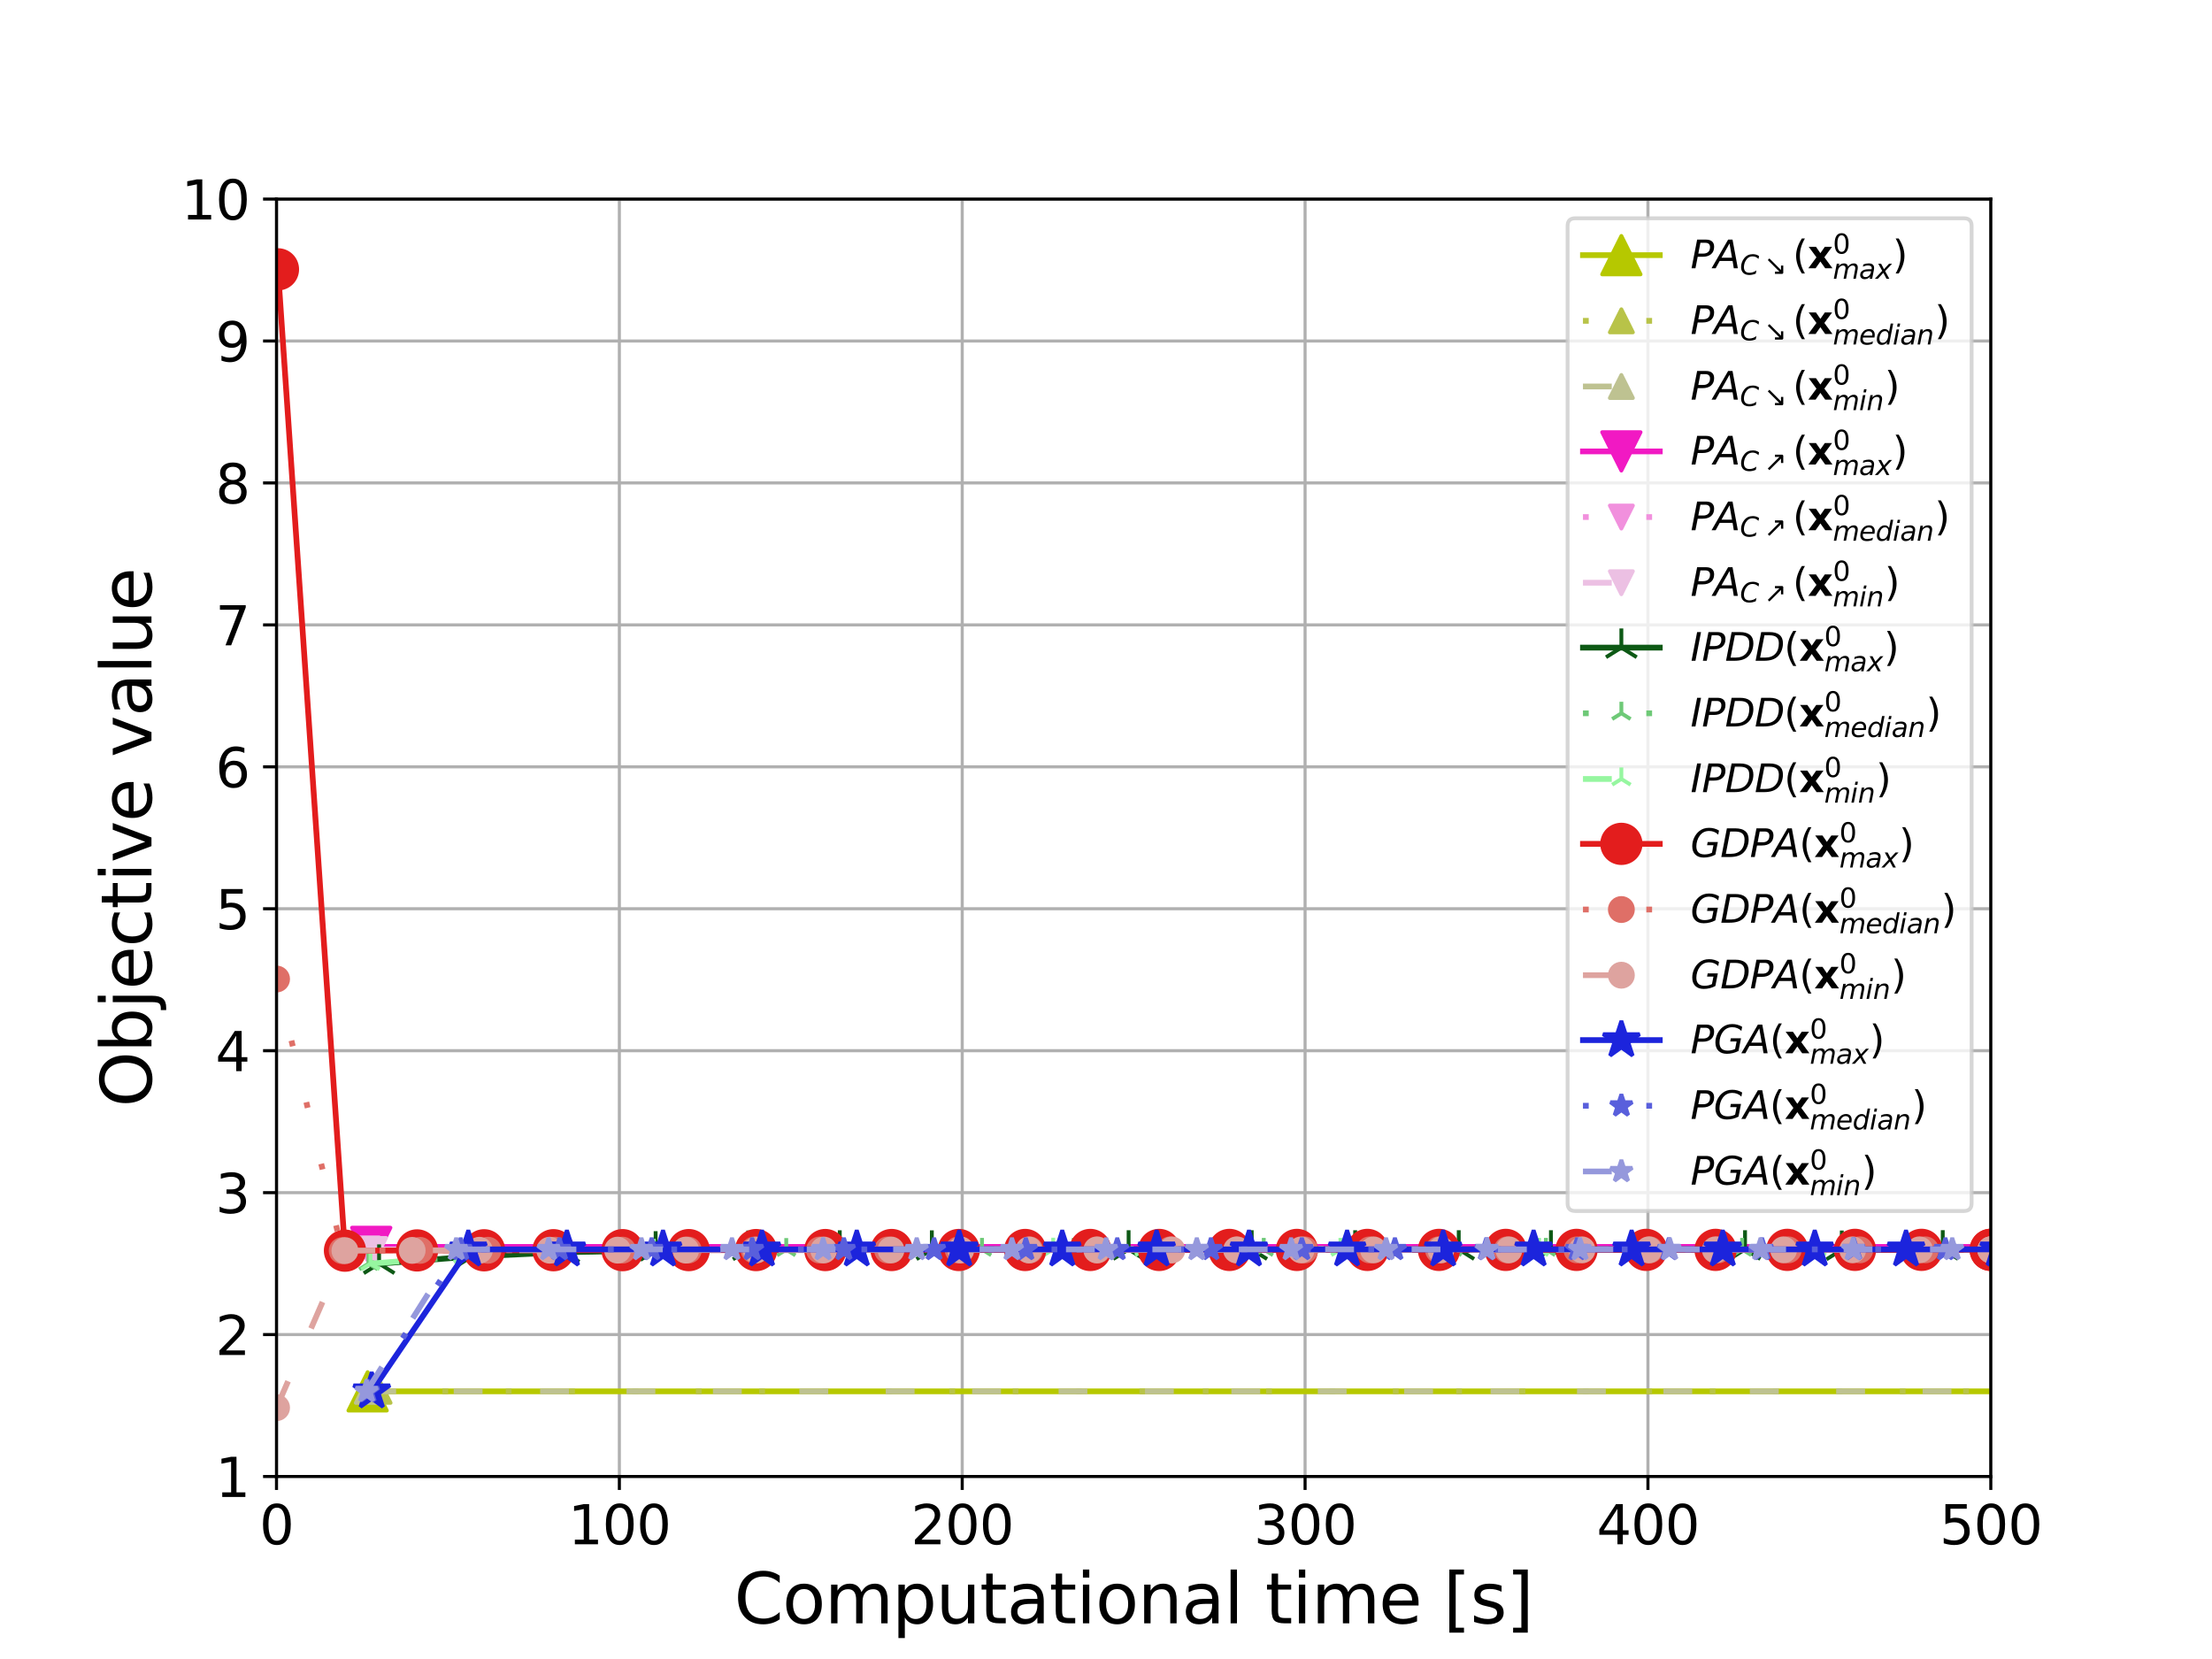 <?xml version="1.0" encoding="utf-8" standalone="no"?>
<!DOCTYPE svg PUBLIC "-//W3C//DTD SVG 1.1//EN"
  "http://www.w3.org/Graphics/SVG/1.1/DTD/svg11.dtd">
<svg xmlns:xlink="http://www.w3.org/1999/xlink" width="576pt" height="432pt" viewBox="0 0 576 432" xmlns="http://www.w3.org/2000/svg" version="1.1">
 <defs>
  <style type="text/css">*{stroke-linejoin: round; stroke-linecap: butt}</style>
 </defs>
 <g id="figure_1">
  <g id="patch_1">
   <path d="M 0 432 
L 576 432 
L 576 0 
L 0 0 
z
" style="fill: #ffffff"/>
  </g>
  <g id="axes_1">
   <g id="patch_2">
    <path d="M 72 384.48 
L 518.4 384.48 
L 518.4 51.84 
L 72 51.84 
z
" style="fill: #ffffff"/>
   </g>
   <g id="matplotlib.axis_1">
    <g id="xtick_1">
     <g id="line2d_1">
      <path d="M 72 384.48 
L 72 51.84 
" clip-path="url(#p28f801fa35)" style="fill: none; stroke: #b0b0b0; stroke-width: 0.8; stroke-linecap: square"/>
     </g>
     <g id="line2d_2">
      <defs>
       <path id="m6670b1dbe9" d="M 0 0 
L 0 3.5 
" style="stroke: #000000; stroke-width: 0.8"/>
      </defs>
      <g>
       <use xlink:href="#m6670b1dbe9" x="72" y="384.48" style="stroke: #000000; stroke-width: 0.8"/>
      </g>
     </g>
     <g id="text_1">
      <!-- 0 -->
      <g transform="translate(67.546 402.118) scale(0.14 -0.14)">
       <defs>
        <path id="DejaVuSans-30" d="M 2034 4250 
Q 1547 4250 1301 3770 
Q 1056 3291 1056 2328 
Q 1056 1369 1301 889 
Q 1547 409 2034 409 
Q 2525 409 2770 889 
Q 3016 1369 3016 2328 
Q 3016 3291 2770 3770 
Q 2525 4250 2034 4250 
z
M 2034 4750 
Q 2819 4750 3233 4129 
Q 3647 3509 3647 2328 
Q 3647 1150 3233 529 
Q 2819 -91 2034 -91 
Q 1250 -91 836 529 
Q 422 1150 422 2328 
Q 422 3509 836 4129 
Q 1250 4750 2034 4750 
z
" transform="scale(0.016)"/>
       </defs>
       <use xlink:href="#DejaVuSans-30"/>
      </g>
     </g>
    </g>
    <g id="xtick_2">
     <g id="line2d_3">
      <path d="M 161.28 384.48 
L 161.28 51.84 
" clip-path="url(#p28f801fa35)" style="fill: none; stroke: #b0b0b0; stroke-width: 0.8; stroke-linecap: square"/>
     </g>
     <g id="line2d_4">
      <g>
       <use xlink:href="#m6670b1dbe9" x="161.28" y="384.48" style="stroke: #000000; stroke-width: 0.8"/>
      </g>
     </g>
     <g id="text_2">
      <!-- 100 -->
      <g transform="translate(147.919 402.118) scale(0.14 -0.14)">
       <defs>
        <path id="DejaVuSans-31" d="M 794 531 
L 1825 531 
L 1825 4091 
L 703 3866 
L 703 4441 
L 1819 4666 
L 2450 4666 
L 2450 531 
L 3481 531 
L 3481 0 
L 794 0 
L 794 531 
z
" transform="scale(0.016)"/>
       </defs>
       <use xlink:href="#DejaVuSans-31"/>
       <use xlink:href="#DejaVuSans-30" x="63.623"/>
       <use xlink:href="#DejaVuSans-30" x="127.246"/>
      </g>
     </g>
    </g>
    <g id="xtick_3">
     <g id="line2d_5">
      <path d="M 250.56 384.48 
L 250.56 51.84 
" clip-path="url(#p28f801fa35)" style="fill: none; stroke: #b0b0b0; stroke-width: 0.8; stroke-linecap: square"/>
     </g>
     <g id="line2d_6">
      <g>
       <use xlink:href="#m6670b1dbe9" x="250.56" y="384.48" style="stroke: #000000; stroke-width: 0.8"/>
      </g>
     </g>
     <g id="text_3">
      <!-- 200 -->
      <g transform="translate(237.199 402.118) scale(0.14 -0.14)">
       <defs>
        <path id="DejaVuSans-32" d="M 1228 531 
L 3431 531 
L 3431 0 
L 469 0 
L 469 531 
Q 828 903 1448 1529 
Q 2069 2156 2228 2338 
Q 2531 2678 2651 2914 
Q 2772 3150 2772 3378 
Q 2772 3750 2511 3984 
Q 2250 4219 1831 4219 
Q 1534 4219 1204 4116 
Q 875 4013 500 3803 
L 500 4441 
Q 881 4594 1212 4672 
Q 1544 4750 1819 4750 
Q 2544 4750 2975 4387 
Q 3406 4025 3406 3419 
Q 3406 3131 3298 2873 
Q 3191 2616 2906 2266 
Q 2828 2175 2409 1742 
Q 1991 1309 1228 531 
z
" transform="scale(0.016)"/>
       </defs>
       <use xlink:href="#DejaVuSans-32"/>
       <use xlink:href="#DejaVuSans-30" x="63.623"/>
       <use xlink:href="#DejaVuSans-30" x="127.246"/>
      </g>
     </g>
    </g>
    <g id="xtick_4">
     <g id="line2d_7">
      <path d="M 339.84 384.48 
L 339.84 51.84 
" clip-path="url(#p28f801fa35)" style="fill: none; stroke: #b0b0b0; stroke-width: 0.8; stroke-linecap: square"/>
     </g>
     <g id="line2d_8">
      <g>
       <use xlink:href="#m6670b1dbe9" x="339.84" y="384.48" style="stroke: #000000; stroke-width: 0.8"/>
      </g>
     </g>
     <g id="text_4">
      <!-- 300 -->
      <g transform="translate(326.479 402.118) scale(0.14 -0.14)">
       <defs>
        <path id="DejaVuSans-33" d="M 2597 2516 
Q 3050 2419 3304 2112 
Q 3559 1806 3559 1356 
Q 3559 666 3084 287 
Q 2609 -91 1734 -91 
Q 1441 -91 1130 -33 
Q 819 25 488 141 
L 488 750 
Q 750 597 1062 519 
Q 1375 441 1716 441 
Q 2309 441 2620 675 
Q 2931 909 2931 1356 
Q 2931 1769 2642 2001 
Q 2353 2234 1838 2234 
L 1294 2234 
L 1294 2753 
L 1863 2753 
Q 2328 2753 2575 2939 
Q 2822 3125 2822 3475 
Q 2822 3834 2567 4026 
Q 2313 4219 1838 4219 
Q 1578 4219 1281 4162 
Q 984 4106 628 3988 
L 628 4550 
Q 988 4650 1302 4700 
Q 1616 4750 1894 4750 
Q 2613 4750 3031 4423 
Q 3450 4097 3450 3541 
Q 3450 3153 3228 2886 
Q 3006 2619 2597 2516 
z
" transform="scale(0.016)"/>
       </defs>
       <use xlink:href="#DejaVuSans-33"/>
       <use xlink:href="#DejaVuSans-30" x="63.623"/>
       <use xlink:href="#DejaVuSans-30" x="127.246"/>
      </g>
     </g>
    </g>
    <g id="xtick_5">
     <g id="line2d_9">
      <path d="M 429.12 384.48 
L 429.12 51.84 
" clip-path="url(#p28f801fa35)" style="fill: none; stroke: #b0b0b0; stroke-width: 0.8; stroke-linecap: square"/>
     </g>
     <g id="line2d_10">
      <g>
       <use xlink:href="#m6670b1dbe9" x="429.12" y="384.48" style="stroke: #000000; stroke-width: 0.8"/>
      </g>
     </g>
     <g id="text_5">
      <!-- 400 -->
      <g transform="translate(415.759 402.118) scale(0.14 -0.14)">
       <defs>
        <path id="DejaVuSans-34" d="M 2419 4116 
L 825 1625 
L 2419 1625 
L 2419 4116 
z
M 2253 4666 
L 3047 4666 
L 3047 1625 
L 3713 1625 
L 3713 1100 
L 3047 1100 
L 3047 0 
L 2419 0 
L 2419 1100 
L 313 1100 
L 313 1709 
L 2253 4666 
z
" transform="scale(0.016)"/>
       </defs>
       <use xlink:href="#DejaVuSans-34"/>
       <use xlink:href="#DejaVuSans-30" x="63.623"/>
       <use xlink:href="#DejaVuSans-30" x="127.246"/>
      </g>
     </g>
    </g>
    <g id="xtick_6">
     <g id="line2d_11">
      <path d="M 518.4 384.48 
L 518.4 51.84 
" clip-path="url(#p28f801fa35)" style="fill: none; stroke: #b0b0b0; stroke-width: 0.8; stroke-linecap: square"/>
     </g>
     <g id="line2d_12">
      <g>
       <use xlink:href="#m6670b1dbe9" x="518.4" y="384.48" style="stroke: #000000; stroke-width: 0.8"/>
      </g>
     </g>
     <g id="text_6">
      <!-- 500 -->
      <g transform="translate(505.039 402.118) scale(0.14 -0.14)">
       <defs>
        <path id="DejaVuSans-35" d="M 691 4666 
L 3169 4666 
L 3169 4134 
L 1269 4134 
L 1269 2991 
Q 1406 3038 1543 3061 
Q 1681 3084 1819 3084 
Q 2600 3084 3056 2656 
Q 3513 2228 3513 1497 
Q 3513 744 3044 326 
Q 2575 -91 1722 -91 
Q 1428 -91 1123 -41 
Q 819 9 494 109 
L 494 744 
Q 775 591 1075 516 
Q 1375 441 1709 441 
Q 2250 441 2565 725 
Q 2881 1009 2881 1497 
Q 2881 1984 2565 2268 
Q 2250 2553 1709 2553 
Q 1456 2553 1204 2497 
Q 953 2441 691 2322 
L 691 4666 
z
" transform="scale(0.016)"/>
       </defs>
       <use xlink:href="#DejaVuSans-35"/>
       <use xlink:href="#DejaVuSans-30" x="63.623"/>
       <use xlink:href="#DejaVuSans-30" x="127.246"/>
      </g>
     </g>
    </g>
    <g id="text_7">
     <!-- Computational time [s] -->
     <g transform="translate(191.161 422.707) scale(0.18 -0.18)">
      <defs>
       <path id="DejaVuSans-43" d="M 4122 4306 
L 4122 3641 
Q 3803 3938 3442 4084 
Q 3081 4231 2675 4231 
Q 1875 4231 1450 3742 
Q 1025 3253 1025 2328 
Q 1025 1406 1450 917 
Q 1875 428 2675 428 
Q 3081 428 3442 575 
Q 3803 722 4122 1019 
L 4122 359 
Q 3791 134 3420 21 
Q 3050 -91 2638 -91 
Q 1578 -91 968 557 
Q 359 1206 359 2328 
Q 359 3453 968 4101 
Q 1578 4750 2638 4750 
Q 3056 4750 3426 4639 
Q 3797 4528 4122 4306 
z
" transform="scale(0.016)"/>
       <path id="DejaVuSans-6f" d="M 1959 3097 
Q 1497 3097 1228 2736 
Q 959 2375 959 1747 
Q 959 1119 1226 758 
Q 1494 397 1959 397 
Q 2419 397 2687 759 
Q 2956 1122 2956 1747 
Q 2956 2369 2687 2733 
Q 2419 3097 1959 3097 
z
M 1959 3584 
Q 2709 3584 3137 3096 
Q 3566 2609 3566 1747 
Q 3566 888 3137 398 
Q 2709 -91 1959 -91 
Q 1206 -91 779 398 
Q 353 888 353 1747 
Q 353 2609 779 3096 
Q 1206 3584 1959 3584 
z
" transform="scale(0.016)"/>
       <path id="DejaVuSans-6d" d="M 3328 2828 
Q 3544 3216 3844 3400 
Q 4144 3584 4550 3584 
Q 5097 3584 5394 3201 
Q 5691 2819 5691 2113 
L 5691 0 
L 5113 0 
L 5113 2094 
Q 5113 2597 4934 2840 
Q 4756 3084 4391 3084 
Q 3944 3084 3684 2787 
Q 3425 2491 3425 1978 
L 3425 0 
L 2847 0 
L 2847 2094 
Q 2847 2600 2669 2842 
Q 2491 3084 2119 3084 
Q 1678 3084 1418 2786 
Q 1159 2488 1159 1978 
L 1159 0 
L 581 0 
L 581 3500 
L 1159 3500 
L 1159 2956 
Q 1356 3278 1631 3431 
Q 1906 3584 2284 3584 
Q 2666 3584 2933 3390 
Q 3200 3197 3328 2828 
z
" transform="scale(0.016)"/>
       <path id="DejaVuSans-70" d="M 1159 525 
L 1159 -1331 
L 581 -1331 
L 581 3500 
L 1159 3500 
L 1159 2969 
Q 1341 3281 1617 3432 
Q 1894 3584 2278 3584 
Q 2916 3584 3314 3078 
Q 3713 2572 3713 1747 
Q 3713 922 3314 415 
Q 2916 -91 2278 -91 
Q 1894 -91 1617 61 
Q 1341 213 1159 525 
z
M 3116 1747 
Q 3116 2381 2855 2742 
Q 2594 3103 2138 3103 
Q 1681 3103 1420 2742 
Q 1159 2381 1159 1747 
Q 1159 1113 1420 752 
Q 1681 391 2138 391 
Q 2594 391 2855 752 
Q 3116 1113 3116 1747 
z
" transform="scale(0.016)"/>
       <path id="DejaVuSans-75" d="M 544 1381 
L 544 3500 
L 1119 3500 
L 1119 1403 
Q 1119 906 1312 657 
Q 1506 409 1894 409 
Q 2359 409 2629 706 
Q 2900 1003 2900 1516 
L 2900 3500 
L 3475 3500 
L 3475 0 
L 2900 0 
L 2900 538 
Q 2691 219 2414 64 
Q 2138 -91 1772 -91 
Q 1169 -91 856 284 
Q 544 659 544 1381 
z
M 1991 3584 
L 1991 3584 
z
" transform="scale(0.016)"/>
       <path id="DejaVuSans-74" d="M 1172 4494 
L 1172 3500 
L 2356 3500 
L 2356 3053 
L 1172 3053 
L 1172 1153 
Q 1172 725 1289 603 
Q 1406 481 1766 481 
L 2356 481 
L 2356 0 
L 1766 0 
Q 1100 0 847 248 
Q 594 497 594 1153 
L 594 3053 
L 172 3053 
L 172 3500 
L 594 3500 
L 594 4494 
L 1172 4494 
z
" transform="scale(0.016)"/>
       <path id="DejaVuSans-61" d="M 2194 1759 
Q 1497 1759 1228 1600 
Q 959 1441 959 1056 
Q 959 750 1161 570 
Q 1363 391 1709 391 
Q 2188 391 2477 730 
Q 2766 1069 2766 1631 
L 2766 1759 
L 2194 1759 
z
M 3341 1997 
L 3341 0 
L 2766 0 
L 2766 531 
Q 2569 213 2275 61 
Q 1981 -91 1556 -91 
Q 1019 -91 701 211 
Q 384 513 384 1019 
Q 384 1609 779 1909 
Q 1175 2209 1959 2209 
L 2766 2209 
L 2766 2266 
Q 2766 2663 2505 2880 
Q 2244 3097 1772 3097 
Q 1472 3097 1187 3025 
Q 903 2953 641 2809 
L 641 3341 
Q 956 3463 1253 3523 
Q 1550 3584 1831 3584 
Q 2591 3584 2966 3190 
Q 3341 2797 3341 1997 
z
" transform="scale(0.016)"/>
       <path id="DejaVuSans-69" d="M 603 3500 
L 1178 3500 
L 1178 0 
L 603 0 
L 603 3500 
z
M 603 4863 
L 1178 4863 
L 1178 4134 
L 603 4134 
L 603 4863 
z
" transform="scale(0.016)"/>
       <path id="DejaVuSans-6e" d="M 3513 2113 
L 3513 0 
L 2938 0 
L 2938 2094 
Q 2938 2591 2744 2837 
Q 2550 3084 2163 3084 
Q 1697 3084 1428 2787 
Q 1159 2491 1159 1978 
L 1159 0 
L 581 0 
L 581 3500 
L 1159 3500 
L 1159 2956 
Q 1366 3272 1645 3428 
Q 1925 3584 2291 3584 
Q 2894 3584 3203 3211 
Q 3513 2838 3513 2113 
z
" transform="scale(0.016)"/>
       <path id="DejaVuSans-6c" d="M 603 4863 
L 1178 4863 
L 1178 0 
L 603 0 
L 603 4863 
z
" transform="scale(0.016)"/>
       <path id="DejaVuSans-20" transform="scale(0.016)"/>
       <path id="DejaVuSans-65" d="M 3597 1894 
L 3597 1613 
L 953 1613 
Q 991 1019 1311 708 
Q 1631 397 2203 397 
Q 2534 397 2845 478 
Q 3156 559 3463 722 
L 3463 178 
Q 3153 47 2828 -22 
Q 2503 -91 2169 -91 
Q 1331 -91 842 396 
Q 353 884 353 1716 
Q 353 2575 817 3079 
Q 1281 3584 2069 3584 
Q 2775 3584 3186 3129 
Q 3597 2675 3597 1894 
z
M 3022 2063 
Q 3016 2534 2758 2815 
Q 2500 3097 2075 3097 
Q 1594 3097 1305 2825 
Q 1016 2553 972 2059 
L 3022 2063 
z
" transform="scale(0.016)"/>
       <path id="DejaVuSans-5b" d="M 550 4863 
L 1875 4863 
L 1875 4416 
L 1125 4416 
L 1125 -397 
L 1875 -397 
L 1875 -844 
L 550 -844 
L 550 4863 
z
" transform="scale(0.016)"/>
       <path id="DejaVuSans-73" d="M 2834 3397 
L 2834 2853 
Q 2591 2978 2328 3040 
Q 2066 3103 1784 3103 
Q 1356 3103 1142 2972 
Q 928 2841 928 2578 
Q 928 2378 1081 2264 
Q 1234 2150 1697 2047 
L 1894 2003 
Q 2506 1872 2764 1633 
Q 3022 1394 3022 966 
Q 3022 478 2636 193 
Q 2250 -91 1575 -91 
Q 1294 -91 989 -36 
Q 684 19 347 128 
L 347 722 
Q 666 556 975 473 
Q 1284 391 1588 391 
Q 1994 391 2212 530 
Q 2431 669 2431 922 
Q 2431 1156 2273 1281 
Q 2116 1406 1581 1522 
L 1381 1569 
Q 847 1681 609 1914 
Q 372 2147 372 2553 
Q 372 3047 722 3315 
Q 1072 3584 1716 3584 
Q 2034 3584 2315 3537 
Q 2597 3491 2834 3397 
z
" transform="scale(0.016)"/>
       <path id="DejaVuSans-5d" d="M 1947 4863 
L 1947 -844 
L 622 -844 
L 622 -397 
L 1369 -397 
L 1369 4416 
L 622 4416 
L 622 4863 
L 1947 4863 
z
" transform="scale(0.016)"/>
      </defs>
      <use xlink:href="#DejaVuSans-43"/>
      <use xlink:href="#DejaVuSans-6f" x="69.824"/>
      <use xlink:href="#DejaVuSans-6d" x="131.006"/>
      <use xlink:href="#DejaVuSans-70" x="228.418"/>
      <use xlink:href="#DejaVuSans-75" x="291.895"/>
      <use xlink:href="#DejaVuSans-74" x="355.273"/>
      <use xlink:href="#DejaVuSans-61" x="394.482"/>
      <use xlink:href="#DejaVuSans-74" x="455.762"/>
      <use xlink:href="#DejaVuSans-69" x="494.971"/>
      <use xlink:href="#DejaVuSans-6f" x="522.754"/>
      <use xlink:href="#DejaVuSans-6e" x="583.936"/>
      <use xlink:href="#DejaVuSans-61" x="647.314"/>
      <use xlink:href="#DejaVuSans-6c" x="708.594"/>
      <use xlink:href="#DejaVuSans-20" x="736.377"/>
      <use xlink:href="#DejaVuSans-74" x="768.164"/>
      <use xlink:href="#DejaVuSans-69" x="807.373"/>
      <use xlink:href="#DejaVuSans-6d" x="835.156"/>
      <use xlink:href="#DejaVuSans-65" x="932.568"/>
      <use xlink:href="#DejaVuSans-20" x="994.092"/>
      <use xlink:href="#DejaVuSans-5b" x="1025.879"/>
      <use xlink:href="#DejaVuSans-73" x="1064.893"/>
      <use xlink:href="#DejaVuSans-5d" x="1116.992"/>
     </g>
    </g>
   </g>
   <g id="matplotlib.axis_2">
    <g id="ytick_1">
     <g id="line2d_13">
      <path d="M 72 384.48 
L 518.4 384.48 
" clip-path="url(#p28f801fa35)" style="fill: none; stroke: #b0b0b0; stroke-width: 0.8; stroke-linecap: square"/>
     </g>
     <g id="line2d_14">
      <defs>
       <path id="ma4c986fe1b" d="M 0 0 
L -3.5 0 
" style="stroke: #000000; stroke-width: 0.8"/>
      </defs>
      <g>
       <use xlink:href="#ma4c986fe1b" x="72" y="384.48" style="stroke: #000000; stroke-width: 0.8"/>
      </g>
     </g>
     <g id="text_8">
      <!-- 1 -->
      <g transform="translate(56.093 389.799) scale(0.14 -0.14)">
       <use xlink:href="#DejaVuSans-31"/>
      </g>
     </g>
    </g>
    <g id="ytick_2">
     <g id="line2d_15">
      <path d="M 72 347.52 
L 518.4 347.52 
" clip-path="url(#p28f801fa35)" style="fill: none; stroke: #b0b0b0; stroke-width: 0.8; stroke-linecap: square"/>
     </g>
     <g id="line2d_16">
      <g>
       <use xlink:href="#ma4c986fe1b" x="72" y="347.52" style="stroke: #000000; stroke-width: 0.8"/>
      </g>
     </g>
     <g id="text_9">
      <!-- 2 -->
      <g transform="translate(56.093 352.839) scale(0.14 -0.14)">
       <use xlink:href="#DejaVuSans-32"/>
      </g>
     </g>
    </g>
    <g id="ytick_3">
     <g id="line2d_17">
      <path d="M 72 310.56 
L 518.4 310.56 
" clip-path="url(#p28f801fa35)" style="fill: none; stroke: #b0b0b0; stroke-width: 0.8; stroke-linecap: square"/>
     </g>
     <g id="line2d_18">
      <g>
       <use xlink:href="#ma4c986fe1b" x="72" y="310.56" style="stroke: #000000; stroke-width: 0.8"/>
      </g>
     </g>
     <g id="text_10">
      <!-- 3 -->
      <g transform="translate(56.093 315.879) scale(0.14 -0.14)">
       <use xlink:href="#DejaVuSans-33"/>
      </g>
     </g>
    </g>
    <g id="ytick_4">
     <g id="line2d_19">
      <path d="M 72 273.6 
L 518.4 273.6 
" clip-path="url(#p28f801fa35)" style="fill: none; stroke: #b0b0b0; stroke-width: 0.8; stroke-linecap: square"/>
     </g>
     <g id="line2d_20">
      <g>
       <use xlink:href="#ma4c986fe1b" x="72" y="273.6" style="stroke: #000000; stroke-width: 0.8"/>
      </g>
     </g>
     <g id="text_11">
      <!-- 4 -->
      <g transform="translate(56.093 278.919) scale(0.14 -0.14)">
       <use xlink:href="#DejaVuSans-34"/>
      </g>
     </g>
    </g>
    <g id="ytick_5">
     <g id="line2d_21">
      <path d="M 72 236.64 
L 518.4 236.64 
" clip-path="url(#p28f801fa35)" style="fill: none; stroke: #b0b0b0; stroke-width: 0.8; stroke-linecap: square"/>
     </g>
     <g id="line2d_22">
      <g>
       <use xlink:href="#ma4c986fe1b" x="72" y="236.64" style="stroke: #000000; stroke-width: 0.8"/>
      </g>
     </g>
     <g id="text_12">
      <!-- 5 -->
      <g transform="translate(56.093 241.959) scale(0.14 -0.14)">
       <use xlink:href="#DejaVuSans-35"/>
      </g>
     </g>
    </g>
    <g id="ytick_6">
     <g id="line2d_23">
      <path d="M 72 199.68 
L 518.4 199.68 
" clip-path="url(#p28f801fa35)" style="fill: none; stroke: #b0b0b0; stroke-width: 0.8; stroke-linecap: square"/>
     </g>
     <g id="line2d_24">
      <g>
       <use xlink:href="#ma4c986fe1b" x="72" y="199.68" style="stroke: #000000; stroke-width: 0.8"/>
      </g>
     </g>
     <g id="text_13">
      <!-- 6 -->
      <g transform="translate(56.093 204.999) scale(0.14 -0.14)">
       <defs>
        <path id="DejaVuSans-36" d="M 2113 2584 
Q 1688 2584 1439 2293 
Q 1191 2003 1191 1497 
Q 1191 994 1439 701 
Q 1688 409 2113 409 
Q 2538 409 2786 701 
Q 3034 994 3034 1497 
Q 3034 2003 2786 2293 
Q 2538 2584 2113 2584 
z
M 3366 4563 
L 3366 3988 
Q 3128 4100 2886 4159 
Q 2644 4219 2406 4219 
Q 1781 4219 1451 3797 
Q 1122 3375 1075 2522 
Q 1259 2794 1537 2939 
Q 1816 3084 2150 3084 
Q 2853 3084 3261 2657 
Q 3669 2231 3669 1497 
Q 3669 778 3244 343 
Q 2819 -91 2113 -91 
Q 1303 -91 875 529 
Q 447 1150 447 2328 
Q 447 3434 972 4092 
Q 1497 4750 2381 4750 
Q 2619 4750 2861 4703 
Q 3103 4656 3366 4563 
z
" transform="scale(0.016)"/>
       </defs>
       <use xlink:href="#DejaVuSans-36"/>
      </g>
     </g>
    </g>
    <g id="ytick_7">
     <g id="line2d_25">
      <path d="M 72 162.72 
L 518.4 162.72 
" clip-path="url(#p28f801fa35)" style="fill: none; stroke: #b0b0b0; stroke-width: 0.8; stroke-linecap: square"/>
     </g>
     <g id="line2d_26">
      <g>
       <use xlink:href="#ma4c986fe1b" x="72" y="162.72" style="stroke: #000000; stroke-width: 0.8"/>
      </g>
     </g>
     <g id="text_14">
      <!-- 7 -->
      <g transform="translate(56.093 168.039) scale(0.14 -0.14)">
       <defs>
        <path id="DejaVuSans-37" d="M 525 4666 
L 3525 4666 
L 3525 4397 
L 1831 0 
L 1172 0 
L 2766 4134 
L 525 4134 
L 525 4666 
z
" transform="scale(0.016)"/>
       </defs>
       <use xlink:href="#DejaVuSans-37"/>
      </g>
     </g>
    </g>
    <g id="ytick_8">
     <g id="line2d_27">
      <path d="M 72 125.76 
L 518.4 125.76 
" clip-path="url(#p28f801fa35)" style="fill: none; stroke: #b0b0b0; stroke-width: 0.8; stroke-linecap: square"/>
     </g>
     <g id="line2d_28">
      <g>
       <use xlink:href="#ma4c986fe1b" x="72" y="125.76" style="stroke: #000000; stroke-width: 0.8"/>
      </g>
     </g>
     <g id="text_15">
      <!-- 8 -->
      <g transform="translate(56.093 131.079) scale(0.14 -0.14)">
       <defs>
        <path id="DejaVuSans-38" d="M 2034 2216 
Q 1584 2216 1326 1975 
Q 1069 1734 1069 1313 
Q 1069 891 1326 650 
Q 1584 409 2034 409 
Q 2484 409 2743 651 
Q 3003 894 3003 1313 
Q 3003 1734 2745 1975 
Q 2488 2216 2034 2216 
z
M 1403 2484 
Q 997 2584 770 2862 
Q 544 3141 544 3541 
Q 544 4100 942 4425 
Q 1341 4750 2034 4750 
Q 2731 4750 3128 4425 
Q 3525 4100 3525 3541 
Q 3525 3141 3298 2862 
Q 3072 2584 2669 2484 
Q 3125 2378 3379 2068 
Q 3634 1759 3634 1313 
Q 3634 634 3220 271 
Q 2806 -91 2034 -91 
Q 1263 -91 848 271 
Q 434 634 434 1313 
Q 434 1759 690 2068 
Q 947 2378 1403 2484 
z
M 1172 3481 
Q 1172 3119 1398 2916 
Q 1625 2713 2034 2713 
Q 2441 2713 2670 2916 
Q 2900 3119 2900 3481 
Q 2900 3844 2670 4047 
Q 2441 4250 2034 4250 
Q 1625 4250 1398 4047 
Q 1172 3844 1172 3481 
z
" transform="scale(0.016)"/>
       </defs>
       <use xlink:href="#DejaVuSans-38"/>
      </g>
     </g>
    </g>
    <g id="ytick_9">
     <g id="line2d_29">
      <path d="M 72 88.8 
L 518.4 88.8 
" clip-path="url(#p28f801fa35)" style="fill: none; stroke: #b0b0b0; stroke-width: 0.8; stroke-linecap: square"/>
     </g>
     <g id="line2d_30">
      <g>
       <use xlink:href="#ma4c986fe1b" x="72" y="88.8" style="stroke: #000000; stroke-width: 0.8"/>
      </g>
     </g>
     <g id="text_16">
      <!-- 9 -->
      <g transform="translate(56.093 94.119) scale(0.14 -0.14)">
       <defs>
        <path id="DejaVuSans-39" d="M 703 97 
L 703 672 
Q 941 559 1184 500 
Q 1428 441 1663 441 
Q 2288 441 2617 861 
Q 2947 1281 2994 2138 
Q 2813 1869 2534 1725 
Q 2256 1581 1919 1581 
Q 1219 1581 811 2004 
Q 403 2428 403 3163 
Q 403 3881 828 4315 
Q 1253 4750 1959 4750 
Q 2769 4750 3195 4129 
Q 3622 3509 3622 2328 
Q 3622 1225 3098 567 
Q 2575 -91 1691 -91 
Q 1453 -91 1209 -44 
Q 966 3 703 97 
z
M 1959 2075 
Q 2384 2075 2632 2365 
Q 2881 2656 2881 3163 
Q 2881 3666 2632 3958 
Q 2384 4250 1959 4250 
Q 1534 4250 1286 3958 
Q 1038 3666 1038 3163 
Q 1038 2656 1286 2365 
Q 1534 2075 1959 2075 
z
" transform="scale(0.016)"/>
       </defs>
       <use xlink:href="#DejaVuSans-39"/>
      </g>
     </g>
    </g>
    <g id="ytick_10">
     <g id="line2d_31">
      <path d="M 72 51.84 
L 518.4 51.84 
" clip-path="url(#p28f801fa35)" style="fill: none; stroke: #b0b0b0; stroke-width: 0.8; stroke-linecap: square"/>
     </g>
     <g id="line2d_32">
      <g>
       <use xlink:href="#ma4c986fe1b" x="72" y="51.84" style="stroke: #000000; stroke-width: 0.8"/>
      </g>
     </g>
     <g id="text_17">
      <!-- 10 -->
      <g transform="translate(47.185 57.159) scale(0.14 -0.14)">
       <use xlink:href="#DejaVuSans-31"/>
       <use xlink:href="#DejaVuSans-30" x="63.623"/>
      </g>
     </g>
    </g>
    <g id="text_18">
     <!-- Objective value -->
     <g transform="translate(39.442 288.283) rotate(-90) scale(0.18 -0.18)">
      <defs>
       <path id="DejaVuSans-4f" d="M 2522 4238 
Q 1834 4238 1429 3725 
Q 1025 3213 1025 2328 
Q 1025 1447 1429 934 
Q 1834 422 2522 422 
Q 3209 422 3611 934 
Q 4013 1447 4013 2328 
Q 4013 3213 3611 3725 
Q 3209 4238 2522 4238 
z
M 2522 4750 
Q 3503 4750 4090 4092 
Q 4678 3434 4678 2328 
Q 4678 1225 4090 567 
Q 3503 -91 2522 -91 
Q 1538 -91 948 565 
Q 359 1222 359 2328 
Q 359 3434 948 4092 
Q 1538 4750 2522 4750 
z
" transform="scale(0.016)"/>
       <path id="DejaVuSans-62" d="M 3116 1747 
Q 3116 2381 2855 2742 
Q 2594 3103 2138 3103 
Q 1681 3103 1420 2742 
Q 1159 2381 1159 1747 
Q 1159 1113 1420 752 
Q 1681 391 2138 391 
Q 2594 391 2855 752 
Q 3116 1113 3116 1747 
z
M 1159 2969 
Q 1341 3281 1617 3432 
Q 1894 3584 2278 3584 
Q 2916 3584 3314 3078 
Q 3713 2572 3713 1747 
Q 3713 922 3314 415 
Q 2916 -91 2278 -91 
Q 1894 -91 1617 61 
Q 1341 213 1159 525 
L 1159 0 
L 581 0 
L 581 4863 
L 1159 4863 
L 1159 2969 
z
" transform="scale(0.016)"/>
       <path id="DejaVuSans-6a" d="M 603 3500 
L 1178 3500 
L 1178 -63 
Q 1178 -731 923 -1031 
Q 669 -1331 103 -1331 
L -116 -1331 
L -116 -844 
L 38 -844 
Q 366 -844 484 -692 
Q 603 -541 603 -63 
L 603 3500 
z
M 603 4863 
L 1178 4863 
L 1178 4134 
L 603 4134 
L 603 4863 
z
" transform="scale(0.016)"/>
       <path id="DejaVuSans-63" d="M 3122 3366 
L 3122 2828 
Q 2878 2963 2633 3030 
Q 2388 3097 2138 3097 
Q 1578 3097 1268 2742 
Q 959 2388 959 1747 
Q 959 1106 1268 751 
Q 1578 397 2138 397 
Q 2388 397 2633 464 
Q 2878 531 3122 666 
L 3122 134 
Q 2881 22 2623 -34 
Q 2366 -91 2075 -91 
Q 1284 -91 818 406 
Q 353 903 353 1747 
Q 353 2603 823 3093 
Q 1294 3584 2113 3584 
Q 2378 3584 2631 3529 
Q 2884 3475 3122 3366 
z
" transform="scale(0.016)"/>
       <path id="DejaVuSans-76" d="M 191 3500 
L 800 3500 
L 1894 563 
L 2988 3500 
L 3597 3500 
L 2284 0 
L 1503 0 
L 191 3500 
z
" transform="scale(0.016)"/>
      </defs>
      <use xlink:href="#DejaVuSans-4f"/>
      <use xlink:href="#DejaVuSans-62" x="78.711"/>
      <use xlink:href="#DejaVuSans-6a" x="142.188"/>
      <use xlink:href="#DejaVuSans-65" x="169.971"/>
      <use xlink:href="#DejaVuSans-63" x="231.494"/>
      <use xlink:href="#DejaVuSans-74" x="286.475"/>
      <use xlink:href="#DejaVuSans-69" x="325.684"/>
      <use xlink:href="#DejaVuSans-76" x="353.467"/>
      <use xlink:href="#DejaVuSans-65" x="412.646"/>
      <use xlink:href="#DejaVuSans-20" x="474.17"/>
      <use xlink:href="#DejaVuSans-76" x="505.957"/>
      <use xlink:href="#DejaVuSans-61" x="565.137"/>
      <use xlink:href="#DejaVuSans-6c" x="626.416"/>
      <use xlink:href="#DejaVuSans-75" x="654.199"/>
      <use xlink:href="#DejaVuSans-65" x="717.578"/>
     </g>
    </g>
   </g>
   <g id="line2d_33">
    <path d="M 95.729 362.304 
" clip-path="url(#p28f801fa35)" style="fill: none; stroke: #b6c800; stroke-width: 1.5; stroke-linecap: square"/>
    <defs>
     <path id="m35f25c8152" d="M 0 -5 
L -5 5 
L 5 5 
z
" style="stroke: #b6c800; stroke-linejoin: miter"/>
    </defs>
    <g clip-path="url(#p28f801fa35)">
     <use xlink:href="#m35f25c8152" x="95.729" y="362.304" style="fill: #b6c800; stroke: #b6c800; stroke-linejoin: miter"/>
    </g>
   </g>
   <g id="line2d_34">
    <path d="M 95.729 362.304 
L 518.4 362.304 
" clip-path="url(#p28f801fa35)" style="fill: none; stroke: #b6c800; stroke-width: 1.5; stroke-linecap: square"/>
   </g>
   <g id="line2d_35">
    <path d="M 98.706 362.304 
" clip-path="url(#p28f801fa35)" style="fill: none; stroke-dasharray: 1.5,15; stroke-dashoffset: 0; stroke: #b8c348; stroke-width: 1.5"/>
    <defs>
     <path id="m4d9187447e" d="M 0 -3 
L -3 3 
L 3 3 
z
" style="stroke: #b8c348; stroke-linejoin: miter"/>
    </defs>
    <g clip-path="url(#p28f801fa35)">
     <use xlink:href="#m4d9187447e" x="98.706" y="362.304" style="fill: #b8c348; stroke: #b8c348; stroke-linejoin: miter"/>
    </g>
   </g>
   <g id="line2d_36">
    <path d="M 98.706 362.304 
L 518.4 362.304 
" clip-path="url(#p28f801fa35)" style="fill: none; stroke-dasharray: 1.5,15; stroke-dashoffset: 0; stroke: #b8c348; stroke-width: 1.5"/>
   </g>
   <g id="line2d_37">
    <path d="M 95.65 362.304 
" clip-path="url(#p28f801fa35)" style="fill: none; stroke-dasharray: 7.5,15; stroke-dashoffset: 0; stroke: #bec291; stroke-width: 1.5"/>
    <defs>
     <path id="m8d675a04d1" d="M 0 -3 
L -3 3 
L 3 3 
z
" style="stroke: #bec291; stroke-linejoin: miter"/>
    </defs>
    <g clip-path="url(#p28f801fa35)">
     <use xlink:href="#m8d675a04d1" x="95.65" y="362.304" style="fill: #bec291; stroke: #bec291; stroke-linejoin: miter"/>
    </g>
   </g>
   <g id="line2d_38">
    <path d="M 95.65 362.304 
L 518.4 362.304 
" clip-path="url(#p28f801fa35)" style="fill: none; stroke-dasharray: 7.5,15; stroke-dashoffset: 0; stroke: #bec291; stroke-width: 1.5"/>
   </g>
   <g id="line2d_39">
    <path d="M 96.671 324.688 
" clip-path="url(#p28f801fa35)" style="fill: none; stroke: #f119c3; stroke-width: 1.5; stroke-linecap: square"/>
    <defs>
     <path id="m35b13ce2dd" d="M -0 5 
L 5 -5 
L -5 -5 
z
" style="stroke: #f119c3; stroke-linejoin: miter"/>
    </defs>
    <g clip-path="url(#p28f801fa35)">
     <use xlink:href="#m35b13ce2dd" x="96.671" y="324.688" style="fill: #f119c3; stroke: #f119c3; stroke-linejoin: miter"/>
    </g>
   </g>
   <g id="line2d_40">
    <path d="M 96.671 324.688 
L 518.4 324.688 
" clip-path="url(#p28f801fa35)" style="fill: none; stroke: #f119c3; stroke-width: 1.5; stroke-linecap: square"/>
   </g>
   <g id="line2d_41">
    <path d="M 95.683 325.164 
" clip-path="url(#p28f801fa35)" style="fill: none; stroke-dasharray: 1.5,15; stroke-dashoffset: 0; stroke: #f190dd; stroke-width: 1.5"/>
    <defs>
     <path id="ma0686e027c" d="M -0 3 
L 3 -3 
L -3 -3 
z
" style="stroke: #f190dd; stroke-linejoin: miter"/>
    </defs>
    <g clip-path="url(#p28f801fa35)">
     <use xlink:href="#ma0686e027c" x="95.683" y="325.164" style="fill: #f190dd; stroke: #f190dd; stroke-linejoin: miter"/>
    </g>
   </g>
   <g id="line2d_42">
    <path d="M 95.683 325.164 
L 518.4 325.164 
" clip-path="url(#p28f801fa35)" style="fill: none; stroke-dasharray: 1.5,15; stroke-dashoffset: 0; stroke: #f190dd; stroke-width: 1.5"/>
   </g>
   <g id="line2d_43">
    <path d="M 97.511 325.348 
" clip-path="url(#p28f801fa35)" style="fill: none; stroke-dasharray: 7.5,15; stroke-dashoffset: 0; stroke: #ecc0e3; stroke-width: 1.5"/>
    <defs>
     <path id="mc3046d9364" d="M -0 3 
L 3 -3 
L -3 -3 
z
" style="stroke: #ecc0e3; stroke-linejoin: miter"/>
    </defs>
    <g clip-path="url(#p28f801fa35)">
     <use xlink:href="#mc3046d9364" x="97.511" y="325.348" style="fill: #ecc0e3; stroke: #ecc0e3; stroke-linejoin: miter"/>
    </g>
   </g>
   <g id="line2d_44">
    <path d="M 97.511 325.348 
L 518.4 325.348 
" clip-path="url(#p28f801fa35)" style="fill: none; stroke-dasharray: 7.5,15; stroke-dashoffset: 0; stroke: #ecc0e3; stroke-width: 1.5"/>
   </g>
   <g id="line2d_45">
    <path d="M 98.715 329.04 
L 122.872 327.192 
L 146.844 326.078 
L 170.724 325.598 
L 194.847 325.424 
L 218.673 325.367 
L 242.649 325.382 
L 266.593 325.337 
L 293.886 325.342 
L 325.945 325.348 
L 352.881 325.343 
L 379.855 325.344 
L 403.861 325.344 
L 428.431 325.343 
L 454.402 325.344 
L 479.601 325.427 
L 505.891 325.326 
L 531.526 325.407 
" clip-path="url(#p28f801fa35)" style="fill: none; stroke: #0d5915; stroke-width: 1.5; stroke-linecap: square"/>
    <defs>
     <path id="m220a94c430" d="M 0 0 
L 0 -5 
M 0 0 
L -4 2.5 
M 0 0 
L 4 2.5 
" style="stroke: #0d5915"/>
    </defs>
    <g clip-path="url(#p28f801fa35)">
     <use xlink:href="#m220a94c430" x="98.715" y="329.04" style="fill: #0d5915; stroke: #0d5915"/>
     <use xlink:href="#m220a94c430" x="122.872" y="327.192" style="fill: #0d5915; stroke: #0d5915"/>
     <use xlink:href="#m220a94c430" x="146.844" y="326.078" style="fill: #0d5915; stroke: #0d5915"/>
     <use xlink:href="#m220a94c430" x="170.724" y="325.598" style="fill: #0d5915; stroke: #0d5915"/>
     <use xlink:href="#m220a94c430" x="194.847" y="325.424" style="fill: #0d5915; stroke: #0d5915"/>
     <use xlink:href="#m220a94c430" x="218.673" y="325.367" style="fill: #0d5915; stroke: #0d5915"/>
     <use xlink:href="#m220a94c430" x="242.649" y="325.382" style="fill: #0d5915; stroke: #0d5915"/>
     <use xlink:href="#m220a94c430" x="266.593" y="325.337" style="fill: #0d5915; stroke: #0d5915"/>
     <use xlink:href="#m220a94c430" x="293.886" y="325.342" style="fill: #0d5915; stroke: #0d5915"/>
     <use xlink:href="#m220a94c430" x="325.945" y="325.348" style="fill: #0d5915; stroke: #0d5915"/>
     <use xlink:href="#m220a94c430" x="352.881" y="325.343" style="fill: #0d5915; stroke: #0d5915"/>
     <use xlink:href="#m220a94c430" x="379.855" y="325.344" style="fill: #0d5915; stroke: #0d5915"/>
     <use xlink:href="#m220a94c430" x="403.861" y="325.344" style="fill: #0d5915; stroke: #0d5915"/>
     <use xlink:href="#m220a94c430" x="428.431" y="325.343" style="fill: #0d5915; stroke: #0d5915"/>
     <use xlink:href="#m220a94c430" x="454.402" y="325.344" style="fill: #0d5915; stroke: #0d5915"/>
     <use xlink:href="#m220a94c430" x="479.601" y="325.427" style="fill: #0d5915; stroke: #0d5915"/>
     <use xlink:href="#m220a94c430" x="505.891" y="325.326" style="fill: #0d5915; stroke: #0d5915"/>
     <use xlink:href="#m220a94c430" x="531.526" y="325.407" style="fill: #0d5915; stroke: #0d5915"/>
    </g>
   </g>
   <g id="line2d_46">
    <path d="M 95.942 329.04 
L 120.628 327.208 
L 145.613 326.099 
L 175.2 325.586 
L 204.736 325.396 
L 230.556 325.372 
L 255.704 325.352 
L 279.59 325.344 
L 304.477 325.326 
L 329.083 325.347 
L 354.121 325.346 
L 378.201 325.349 
L 402.545 325.343 
L 427.016 325.347 
L 453.643 325.344 
L 480.547 325.261 
L 515.664 325.362 
L 552.048 325.346 
" clip-path="url(#p28f801fa35)" style="fill: none; stroke-dasharray: 1.5,15; stroke-dashoffset: 0; stroke: #6ec977; stroke-width: 1.5"/>
    <defs>
     <path id="m69483f9081" d="M 0 0 
L 0 -3 
M 0 0 
L -2.4 1.5 
M 0 0 
L 2.4 1.5 
" style="stroke: #6ec977"/>
    </defs>
    <g clip-path="url(#p28f801fa35)">
     <use xlink:href="#m69483f9081" x="95.942" y="329.04" style="fill: #6ec977; stroke: #6ec977"/>
     <use xlink:href="#m69483f9081" x="120.628" y="327.208" style="fill: #6ec977; stroke: #6ec977"/>
     <use xlink:href="#m69483f9081" x="145.613" y="326.099" style="fill: #6ec977; stroke: #6ec977"/>
     <use xlink:href="#m69483f9081" x="175.2" y="325.586" style="fill: #6ec977; stroke: #6ec977"/>
     <use xlink:href="#m69483f9081" x="204.736" y="325.396" style="fill: #6ec977; stroke: #6ec977"/>
     <use xlink:href="#m69483f9081" x="230.556" y="325.372" style="fill: #6ec977; stroke: #6ec977"/>
     <use xlink:href="#m69483f9081" x="255.704" y="325.352" style="fill: #6ec977; stroke: #6ec977"/>
     <use xlink:href="#m69483f9081" x="279.59" y="325.344" style="fill: #6ec977; stroke: #6ec977"/>
     <use xlink:href="#m69483f9081" x="304.477" y="325.326" style="fill: #6ec977; stroke: #6ec977"/>
     <use xlink:href="#m69483f9081" x="329.083" y="325.347" style="fill: #6ec977; stroke: #6ec977"/>
     <use xlink:href="#m69483f9081" x="354.121" y="325.346" style="fill: #6ec977; stroke: #6ec977"/>
     <use xlink:href="#m69483f9081" x="378.201" y="325.349" style="fill: #6ec977; stroke: #6ec977"/>
     <use xlink:href="#m69483f9081" x="402.545" y="325.343" style="fill: #6ec977; stroke: #6ec977"/>
     <use xlink:href="#m69483f9081" x="427.016" y="325.347" style="fill: #6ec977; stroke: #6ec977"/>
     <use xlink:href="#m69483f9081" x="453.643" y="325.344" style="fill: #6ec977; stroke: #6ec977"/>
     <use xlink:href="#m69483f9081" x="480.547" y="325.261" style="fill: #6ec977; stroke: #6ec977"/>
     <use xlink:href="#m69483f9081" x="515.664" y="325.362" style="fill: #6ec977; stroke: #6ec977"/>
     <use xlink:href="#m69483f9081" x="552.048" y="325.346" style="fill: #6ec977; stroke: #6ec977"/>
    </g>
   </g>
   <g id="line2d_47">
    <path d="M 96.472 329.04 
L 120.605 327.192 
L 144.836 326.076 
L 170.261 325.598 
L 194.951 325.404 
L 222.928 325.374 
L 247.674 325.352 
L 274.253 325.299 
L 298.004 325.358 
L 324.497 325.347 
L 349.046 325.347 
L 375.347 325.338 
L 400.773 325.345 
L 425.024 325.348 
L 449.268 325.363 
L 473.025 325.34 
L 523.892 325.328 
" clip-path="url(#p28f801fa35)" style="fill: none; stroke-dasharray: 7.5,15; stroke-dashoffset: 0; stroke: #96f6a0; stroke-width: 1.5"/>
    <defs>
     <path id="m3b39a998de" d="M 0 0 
L 0 -3 
M 0 0 
L -2.4 1.5 
M 0 0 
L 2.4 1.5 
" style="stroke: #96f6a0"/>
    </defs>
    <g clip-path="url(#p28f801fa35)">
     <use xlink:href="#m3b39a998de" x="96.472" y="329.04" style="fill: #96f6a0; stroke: #96f6a0"/>
     <use xlink:href="#m3b39a998de" x="120.605" y="327.192" style="fill: #96f6a0; stroke: #96f6a0"/>
     <use xlink:href="#m3b39a998de" x="144.836" y="326.076" style="fill: #96f6a0; stroke: #96f6a0"/>
     <use xlink:href="#m3b39a998de" x="170.261" y="325.598" style="fill: #96f6a0; stroke: #96f6a0"/>
     <use xlink:href="#m3b39a998de" x="194.951" y="325.404" style="fill: #96f6a0; stroke: #96f6a0"/>
     <use xlink:href="#m3b39a998de" x="222.928" y="325.374" style="fill: #96f6a0; stroke: #96f6a0"/>
     <use xlink:href="#m3b39a998de" x="247.674" y="325.352" style="fill: #96f6a0; stroke: #96f6a0"/>
     <use xlink:href="#m3b39a998de" x="274.253" y="325.299" style="fill: #96f6a0; stroke: #96f6a0"/>
     <use xlink:href="#m3b39a998de" x="298.004" y="325.358" style="fill: #96f6a0; stroke: #96f6a0"/>
     <use xlink:href="#m3b39a998de" x="324.497" y="325.347" style="fill: #96f6a0; stroke: #96f6a0"/>
     <use xlink:href="#m3b39a998de" x="349.046" y="325.347" style="fill: #96f6a0; stroke: #96f6a0"/>
     <use xlink:href="#m3b39a998de" x="375.347" y="325.338" style="fill: #96f6a0; stroke: #96f6a0"/>
     <use xlink:href="#m3b39a998de" x="400.773" y="325.345" style="fill: #96f6a0; stroke: #96f6a0"/>
     <use xlink:href="#m3b39a998de" x="425.024" y="325.348" style="fill: #96f6a0; stroke: #96f6a0"/>
     <use xlink:href="#m3b39a998de" x="449.268" y="325.363" style="fill: #96f6a0; stroke: #96f6a0"/>
     <use xlink:href="#m3b39a998de" x="473.025" y="325.34" style="fill: #96f6a0; stroke: #96f6a0"/>
     <use xlink:href="#m3b39a998de" x="523.892" y="325.328" style="fill: #96f6a0; stroke: #96f6a0"/>
    </g>
   </g>
   <g id="line2d_48">
    <path d="M 72.378 70.135 
L 89.83 325.672 
L 108.6 325.605 
L 126.056 325.572 
L 144.127 325.551 
L 162.115 325.536 
L 179.35 325.525 
L 196.872 325.516 
L 214.908 325.508 
L 232.171 325.502 
L 249.661 325.496 
L 266.945 325.492 
L 283.905 325.487 
L 301.839 325.484 
L 320.139 325.48 
L 337.704 325.477 
L 356.055 325.474 
L 374.7 325.472 
L 392.096 325.469 
L 410.52 325.467 
L 428.655 325.465 
L 446.726 325.463 
L 465.396 325.461 
L 483.038 325.46 
L 500.346 325.458 
L 518.378 325.456 
L 518.402 325.456 
" clip-path="url(#p28f801fa35)" style="fill: none; stroke: #e31d1d; stroke-width: 1.5; stroke-linecap: square"/>
    <defs>
     <path id="m5c443467ae" d="M 0 5 
C 1.326 5 2.598 4.473 3.536 3.536 
C 4.473 2.598 5 1.326 5 0 
C 5 -1.326 4.473 -2.598 3.536 -3.536 
C 2.598 -4.473 1.326 -5 0 -5 
C -1.326 -5 -2.598 -4.473 -3.536 -3.536 
C -4.473 -2.598 -5 -1.326 -5 0 
C -5 1.326 -4.473 2.598 -3.536 3.536 
C -2.598 4.473 -1.326 5 0 5 
z
" style="stroke: #e31d1d"/>
    </defs>
    <g clip-path="url(#p28f801fa35)">
     <use xlink:href="#m5c443467ae" x="72.378" y="70.135" style="fill: #e31d1d; stroke: #e31d1d"/>
     <use xlink:href="#m5c443467ae" x="89.83" y="325.672" style="fill: #e31d1d; stroke: #e31d1d"/>
     <use xlink:href="#m5c443467ae" x="108.6" y="325.605" style="fill: #e31d1d; stroke: #e31d1d"/>
     <use xlink:href="#m5c443467ae" x="126.056" y="325.572" style="fill: #e31d1d; stroke: #e31d1d"/>
     <use xlink:href="#m5c443467ae" x="144.127" y="325.551" style="fill: #e31d1d; stroke: #e31d1d"/>
     <use xlink:href="#m5c443467ae" x="162.115" y="325.536" style="fill: #e31d1d; stroke: #e31d1d"/>
     <use xlink:href="#m5c443467ae" x="179.35" y="325.525" style="fill: #e31d1d; stroke: #e31d1d"/>
     <use xlink:href="#m5c443467ae" x="196.872" y="325.516" style="fill: #e31d1d; stroke: #e31d1d"/>
     <use xlink:href="#m5c443467ae" x="214.908" y="325.508" style="fill: #e31d1d; stroke: #e31d1d"/>
     <use xlink:href="#m5c443467ae" x="232.171" y="325.502" style="fill: #e31d1d; stroke: #e31d1d"/>
     <use xlink:href="#m5c443467ae" x="249.661" y="325.496" style="fill: #e31d1d; stroke: #e31d1d"/>
     <use xlink:href="#m5c443467ae" x="266.945" y="325.492" style="fill: #e31d1d; stroke: #e31d1d"/>
     <use xlink:href="#m5c443467ae" x="283.905" y="325.487" style="fill: #e31d1d; stroke: #e31d1d"/>
     <use xlink:href="#m5c443467ae" x="301.839" y="325.484" style="fill: #e31d1d; stroke: #e31d1d"/>
     <use xlink:href="#m5c443467ae" x="320.139" y="325.48" style="fill: #e31d1d; stroke: #e31d1d"/>
     <use xlink:href="#m5c443467ae" x="337.704" y="325.477" style="fill: #e31d1d; stroke: #e31d1d"/>
     <use xlink:href="#m5c443467ae" x="356.055" y="325.474" style="fill: #e31d1d; stroke: #e31d1d"/>
     <use xlink:href="#m5c443467ae" x="374.7" y="325.472" style="fill: #e31d1d; stroke: #e31d1d"/>
     <use xlink:href="#m5c443467ae" x="392.096" y="325.469" style="fill: #e31d1d; stroke: #e31d1d"/>
     <use xlink:href="#m5c443467ae" x="410.52" y="325.467" style="fill: #e31d1d; stroke: #e31d1d"/>
     <use xlink:href="#m5c443467ae" x="428.655" y="325.465" style="fill: #e31d1d; stroke: #e31d1d"/>
     <use xlink:href="#m5c443467ae" x="446.726" y="325.463" style="fill: #e31d1d; stroke: #e31d1d"/>
     <use xlink:href="#m5c443467ae" x="465.396" y="325.461" style="fill: #e31d1d; stroke: #e31d1d"/>
     <use xlink:href="#m5c443467ae" x="483.038" y="325.46" style="fill: #e31d1d; stroke: #e31d1d"/>
     <use xlink:href="#m5c443467ae" x="500.346" y="325.458" style="fill: #e31d1d; stroke: #e31d1d"/>
     <use xlink:href="#m5c443467ae" x="518.378" y="325.456" style="fill: #e31d1d; stroke: #e31d1d"/>
     <use xlink:href="#m5c443467ae" x="518.402" y="325.456" style="fill: #e31d1d; stroke: #e31d1d"/>
    </g>
   </g>
   <g id="line2d_49">
    <path d="M 72.017 254.935 
L 89.107 325.663 
L 109.378 325.597 
L 127.078 325.565 
L 144.589 325.545 
L 162.12 325.531 
L 179.237 325.52 
L 196.375 325.511 
L 213.395 325.504 
L 231.093 325.497 
L 249.505 325.492 
L 268.186 325.487 
L 285.804 325.483 
L 304.673 325.48 
L 322.212 325.476 
L 339.756 325.473 
L 356.617 325.471 
L 374.57 325.468 
L 392.446 325.466 
L 410.628 325.464 
L 429.634 325.462 
L 447.428 325.46 
L 465.658 325.458 
L 484.291 325.456 
L 501.372 325.455 
L 518.399 325.453 
L 518.4 325.453 
" clip-path="url(#p28f801fa35)" style="fill: none; stroke-dasharray: 1.5,15; stroke-dashoffset: 0; stroke: #df6f67; stroke-width: 1.5"/>
    <defs>
     <path id="m78d01d4893" d="M 0 3 
C 0.796 3 1.559 2.684 2.121 2.121 
C 2.684 1.559 3 0.796 3 0 
C 3 -0.796 2.684 -1.559 2.121 -2.121 
C 1.559 -2.684 0.796 -3 0 -3 
C -0.796 -3 -1.559 -2.684 -2.121 -2.121 
C -2.684 -1.559 -3 -0.796 -3 0 
C -3 0.796 -2.684 1.559 -2.121 2.121 
C -1.559 2.684 -0.796 3 0 3 
z
" style="stroke: #df6f67"/>
    </defs>
    <g clip-path="url(#p28f801fa35)">
     <use xlink:href="#m78d01d4893" x="72.017" y="254.935" style="fill: #df6f67; stroke: #df6f67"/>
     <use xlink:href="#m78d01d4893" x="89.107" y="325.663" style="fill: #df6f67; stroke: #df6f67"/>
     <use xlink:href="#m78d01d4893" x="109.378" y="325.597" style="fill: #df6f67; stroke: #df6f67"/>
     <use xlink:href="#m78d01d4893" x="127.078" y="325.565" style="fill: #df6f67; stroke: #df6f67"/>
     <use xlink:href="#m78d01d4893" x="144.589" y="325.545" style="fill: #df6f67; stroke: #df6f67"/>
     <use xlink:href="#m78d01d4893" x="162.12" y="325.531" style="fill: #df6f67; stroke: #df6f67"/>
     <use xlink:href="#m78d01d4893" x="179.237" y="325.52" style="fill: #df6f67; stroke: #df6f67"/>
     <use xlink:href="#m78d01d4893" x="196.375" y="325.511" style="fill: #df6f67; stroke: #df6f67"/>
     <use xlink:href="#m78d01d4893" x="213.395" y="325.504" style="fill: #df6f67; stroke: #df6f67"/>
     <use xlink:href="#m78d01d4893" x="231.093" y="325.497" style="fill: #df6f67; stroke: #df6f67"/>
     <use xlink:href="#m78d01d4893" x="249.505" y="325.492" style="fill: #df6f67; stroke: #df6f67"/>
     <use xlink:href="#m78d01d4893" x="268.186" y="325.487" style="fill: #df6f67; stroke: #df6f67"/>
     <use xlink:href="#m78d01d4893" x="285.804" y="325.483" style="fill: #df6f67; stroke: #df6f67"/>
     <use xlink:href="#m78d01d4893" x="304.673" y="325.48" style="fill: #df6f67; stroke: #df6f67"/>
     <use xlink:href="#m78d01d4893" x="322.212" y="325.476" style="fill: #df6f67; stroke: #df6f67"/>
     <use xlink:href="#m78d01d4893" x="339.756" y="325.473" style="fill: #df6f67; stroke: #df6f67"/>
     <use xlink:href="#m78d01d4893" x="356.617" y="325.471" style="fill: #df6f67; stroke: #df6f67"/>
     <use xlink:href="#m78d01d4893" x="374.57" y="325.468" style="fill: #df6f67; stroke: #df6f67"/>
     <use xlink:href="#m78d01d4893" x="392.446" y="325.466" style="fill: #df6f67; stroke: #df6f67"/>
     <use xlink:href="#m78d01d4893" x="410.628" y="325.464" style="fill: #df6f67; stroke: #df6f67"/>
     <use xlink:href="#m78d01d4893" x="429.634" y="325.462" style="fill: #df6f67; stroke: #df6f67"/>
     <use xlink:href="#m78d01d4893" x="447.428" y="325.46" style="fill: #df6f67; stroke: #df6f67"/>
     <use xlink:href="#m78d01d4893" x="465.658" y="325.458" style="fill: #df6f67; stroke: #df6f67"/>
     <use xlink:href="#m78d01d4893" x="484.291" y="325.456" style="fill: #df6f67; stroke: #df6f67"/>
     <use xlink:href="#m78d01d4893" x="501.372" y="325.455" style="fill: #df6f67; stroke: #df6f67"/>
     <use xlink:href="#m78d01d4893" x="518.399" y="325.453" style="fill: #df6f67; stroke: #df6f67"/>
     <use xlink:href="#m78d01d4893" x="518.4" y="325.453" style="fill: #df6f67; stroke: #df6f67"/>
    </g>
   </g>
   <g id="line2d_50">
    <path d="M 72.017 366.554 
L 89.815 325.664 
L 107.326 325.598 
L 124.827 325.566 
L 143.144 325.546 
L 160.808 325.531 
L 178.558 325.52 
L 196.894 325.511 
L 214.48 325.504 
L 232.016 325.498 
L 250.184 325.493 
L 267.907 325.488 
L 285.595 325.484 
L 305.159 325.48 
L 321.987 325.477 
L 338.817 325.474 
L 357.668 325.471 
L 375.209 325.468 
L 392.927 325.466 
L 411.954 325.464 
L 429.329 325.462 
L 446.67 325.46 
L 464.444 325.458 
L 482.431 325.457 
L 499.841 325.455 
L 518.393 325.453 
L 518.401 325.453 
" clip-path="url(#p28f801fa35)" style="fill: none; stroke-dasharray: 7.5,15; stroke-dashoffset: 0; stroke: #dea39f; stroke-width: 1.5"/>
    <defs>
     <path id="md2bb196c83" d="M 0 3 
C 0.796 3 1.559 2.684 2.121 2.121 
C 2.684 1.559 3 0.796 3 0 
C 3 -0.796 2.684 -1.559 2.121 -2.121 
C 1.559 -2.684 0.796 -3 0 -3 
C -0.796 -3 -1.559 -2.684 -2.121 -2.121 
C -2.684 -1.559 -3 -0.796 -3 0 
C -3 0.796 -2.684 1.559 -2.121 2.121 
C -1.559 2.684 -0.796 3 0 3 
z
" style="stroke: #dea39f"/>
    </defs>
    <g clip-path="url(#p28f801fa35)">
     <use xlink:href="#md2bb196c83" x="72.017" y="366.554" style="fill: #dea39f; stroke: #dea39f"/>
     <use xlink:href="#md2bb196c83" x="89.815" y="325.664" style="fill: #dea39f; stroke: #dea39f"/>
     <use xlink:href="#md2bb196c83" x="107.326" y="325.598" style="fill: #dea39f; stroke: #dea39f"/>
     <use xlink:href="#md2bb196c83" x="124.827" y="325.566" style="fill: #dea39f; stroke: #dea39f"/>
     <use xlink:href="#md2bb196c83" x="143.144" y="325.546" style="fill: #dea39f; stroke: #dea39f"/>
     <use xlink:href="#md2bb196c83" x="160.808" y="325.531" style="fill: #dea39f; stroke: #dea39f"/>
     <use xlink:href="#md2bb196c83" x="178.558" y="325.52" style="fill: #dea39f; stroke: #dea39f"/>
     <use xlink:href="#md2bb196c83" x="196.894" y="325.511" style="fill: #dea39f; stroke: #dea39f"/>
     <use xlink:href="#md2bb196c83" x="214.48" y="325.504" style="fill: #dea39f; stroke: #dea39f"/>
     <use xlink:href="#md2bb196c83" x="232.016" y="325.498" style="fill: #dea39f; stroke: #dea39f"/>
     <use xlink:href="#md2bb196c83" x="250.184" y="325.493" style="fill: #dea39f; stroke: #dea39f"/>
     <use xlink:href="#md2bb196c83" x="267.907" y="325.488" style="fill: #dea39f; stroke: #dea39f"/>
     <use xlink:href="#md2bb196c83" x="285.595" y="325.484" style="fill: #dea39f; stroke: #dea39f"/>
     <use xlink:href="#md2bb196c83" x="305.159" y="325.48" style="fill: #dea39f; stroke: #dea39f"/>
     <use xlink:href="#md2bb196c83" x="321.987" y="325.477" style="fill: #dea39f; stroke: #dea39f"/>
     <use xlink:href="#md2bb196c83" x="338.817" y="325.474" style="fill: #dea39f; stroke: #dea39f"/>
     <use xlink:href="#md2bb196c83" x="357.668" y="325.471" style="fill: #dea39f; stroke: #dea39f"/>
     <use xlink:href="#md2bb196c83" x="375.209" y="325.468" style="fill: #dea39f; stroke: #dea39f"/>
     <use xlink:href="#md2bb196c83" x="392.927" y="325.466" style="fill: #dea39f; stroke: #dea39f"/>
     <use xlink:href="#md2bb196c83" x="411.954" y="325.464" style="fill: #dea39f; stroke: #dea39f"/>
     <use xlink:href="#md2bb196c83" x="429.329" y="325.462" style="fill: #dea39f; stroke: #dea39f"/>
     <use xlink:href="#md2bb196c83" x="446.67" y="325.46" style="fill: #dea39f; stroke: #dea39f"/>
     <use xlink:href="#md2bb196c83" x="464.444" y="325.458" style="fill: #dea39f; stroke: #dea39f"/>
     <use xlink:href="#md2bb196c83" x="482.431" y="325.457" style="fill: #dea39f; stroke: #dea39f"/>
     <use xlink:href="#md2bb196c83" x="499.841" y="325.455" style="fill: #dea39f; stroke: #dea39f"/>
     <use xlink:href="#md2bb196c83" x="518.393" y="325.453" style="fill: #dea39f; stroke: #dea39f"/>
     <use xlink:href="#md2bb196c83" x="518.401" y="325.453" style="fill: #dea39f; stroke: #dea39f"/>
    </g>
   </g>
   <g id="line2d_51">
    <path d="M 96.806 362.304 
L 121.941 325.344 
L 147.622 325.344 
L 172.644 325.344 
L 198.409 325.344 
L 223.098 325.344 
L 249.776 325.344 
L 276.602 325.344 
L 301.181 325.344 
L 325.228 325.344 
L 350.781 325.344 
L 375.799 325.344 
L 399.346 325.344 
L 424.871 325.344 
L 448.607 325.344 
L 472.556 325.344 
L 496.316 325.344 
L 520.462 325.344 
" clip-path="url(#p28f801fa35)" style="fill: none; stroke: #1c24dc; stroke-width: 1.5; stroke-linecap: square"/>
    <defs>
     <path id="m5b953545a7" d="M 0 -5 
L -1.123 -1.545 
L -4.755 -1.545 
L -1.816 0.59 
L -2.939 4.045 
L -0 1.91 
L 2.939 4.045 
L 1.816 0.59 
L 4.755 -1.545 
L 1.123 -1.545 
z
" style="stroke: #1c24dc; stroke-linejoin: bevel"/>
    </defs>
    <g clip-path="url(#p28f801fa35)">
     <use xlink:href="#m5b953545a7" x="96.806" y="362.304" style="fill: #1c24dc; stroke: #1c24dc; stroke-linejoin: bevel"/>
     <use xlink:href="#m5b953545a7" x="121.941" y="325.344" style="fill: #1c24dc; stroke: #1c24dc; stroke-linejoin: bevel"/>
     <use xlink:href="#m5b953545a7" x="147.622" y="325.344" style="fill: #1c24dc; stroke: #1c24dc; stroke-linejoin: bevel"/>
     <use xlink:href="#m5b953545a7" x="172.644" y="325.344" style="fill: #1c24dc; stroke: #1c24dc; stroke-linejoin: bevel"/>
     <use xlink:href="#m5b953545a7" x="198.409" y="325.344" style="fill: #1c24dc; stroke: #1c24dc; stroke-linejoin: bevel"/>
     <use xlink:href="#m5b953545a7" x="223.098" y="325.344" style="fill: #1c24dc; stroke: #1c24dc; stroke-linejoin: bevel"/>
     <use xlink:href="#m5b953545a7" x="249.776" y="325.344" style="fill: #1c24dc; stroke: #1c24dc; stroke-linejoin: bevel"/>
     <use xlink:href="#m5b953545a7" x="276.602" y="325.344" style="fill: #1c24dc; stroke: #1c24dc; stroke-linejoin: bevel"/>
     <use xlink:href="#m5b953545a7" x="301.181" y="325.344" style="fill: #1c24dc; stroke: #1c24dc; stroke-linejoin: bevel"/>
     <use xlink:href="#m5b953545a7" x="325.228" y="325.344" style="fill: #1c24dc; stroke: #1c24dc; stroke-linejoin: bevel"/>
     <use xlink:href="#m5b953545a7" x="350.781" y="325.344" style="fill: #1c24dc; stroke: #1c24dc; stroke-linejoin: bevel"/>
     <use xlink:href="#m5b953545a7" x="375.799" y="325.344" style="fill: #1c24dc; stroke: #1c24dc; stroke-linejoin: bevel"/>
     <use xlink:href="#m5b953545a7" x="399.346" y="325.344" style="fill: #1c24dc; stroke: #1c24dc; stroke-linejoin: bevel"/>
     <use xlink:href="#m5b953545a7" x="424.871" y="325.344" style="fill: #1c24dc; stroke: #1c24dc; stroke-linejoin: bevel"/>
     <use xlink:href="#m5b953545a7" x="448.607" y="325.344" style="fill: #1c24dc; stroke: #1c24dc; stroke-linejoin: bevel"/>
     <use xlink:href="#m5b953545a7" x="472.556" y="325.344" style="fill: #1c24dc; stroke: #1c24dc; stroke-linejoin: bevel"/>
     <use xlink:href="#m5b953545a7" x="496.316" y="325.344" style="fill: #1c24dc; stroke: #1c24dc; stroke-linejoin: bevel"/>
     <use xlink:href="#m5b953545a7" x="520.462" y="325.344" style="fill: #1c24dc; stroke: #1c24dc; stroke-linejoin: bevel"/>
    </g>
   </g>
   <g id="line2d_52">
    <path d="M 95.823 362.304 
L 119.962 325.344 
L 145.683 325.344 
L 169.696 325.344 
L 195.86 325.344 
L 219.755 325.344 
L 243.24 325.344 
L 267.124 325.344 
L 290.934 325.344 
L 315.317 325.344 
L 338.997 325.344 
L 363.231 325.344 
L 387.03 325.344 
L 410.652 325.344 
L 434.564 325.344 
L 458.836 325.344 
L 482.696 325.344 
L 506.58 325.344 
L 529.792 325.344 
" clip-path="url(#p28f801fa35)" style="fill: none; stroke-dasharray: 1.5,15; stroke-dashoffset: 0; stroke: #595fdc; stroke-width: 1.5"/>
    <defs>
     <path id="m61a3d44896" d="M 0 -3 
L -0.674 -0.927 
L -2.853 -0.927 
L -1.09 0.354 
L -1.763 2.427 
L -0 1.146 
L 1.763 2.427 
L 1.09 0.354 
L 2.853 -0.927 
L 0.674 -0.927 
z
" style="stroke: #595fdc; stroke-linejoin: bevel"/>
    </defs>
    <g clip-path="url(#p28f801fa35)">
     <use xlink:href="#m61a3d44896" x="95.823" y="362.304" style="fill: #595fdc; stroke: #595fdc; stroke-linejoin: bevel"/>
     <use xlink:href="#m61a3d44896" x="119.962" y="325.344" style="fill: #595fdc; stroke: #595fdc; stroke-linejoin: bevel"/>
     <use xlink:href="#m61a3d44896" x="145.683" y="325.344" style="fill: #595fdc; stroke: #595fdc; stroke-linejoin: bevel"/>
     <use xlink:href="#m61a3d44896" x="169.696" y="325.344" style="fill: #595fdc; stroke: #595fdc; stroke-linejoin: bevel"/>
     <use xlink:href="#m61a3d44896" x="195.86" y="325.344" style="fill: #595fdc; stroke: #595fdc; stroke-linejoin: bevel"/>
     <use xlink:href="#m61a3d44896" x="219.755" y="325.344" style="fill: #595fdc; stroke: #595fdc; stroke-linejoin: bevel"/>
     <use xlink:href="#m61a3d44896" x="243.24" y="325.344" style="fill: #595fdc; stroke: #595fdc; stroke-linejoin: bevel"/>
     <use xlink:href="#m61a3d44896" x="267.124" y="325.344" style="fill: #595fdc; stroke: #595fdc; stroke-linejoin: bevel"/>
     <use xlink:href="#m61a3d44896" x="290.934" y="325.344" style="fill: #595fdc; stroke: #595fdc; stroke-linejoin: bevel"/>
     <use xlink:href="#m61a3d44896" x="315.317" y="325.344" style="fill: #595fdc; stroke: #595fdc; stroke-linejoin: bevel"/>
     <use xlink:href="#m61a3d44896" x="338.997" y="325.344" style="fill: #595fdc; stroke: #595fdc; stroke-linejoin: bevel"/>
     <use xlink:href="#m61a3d44896" x="363.231" y="325.344" style="fill: #595fdc; stroke: #595fdc; stroke-linejoin: bevel"/>
     <use xlink:href="#m61a3d44896" x="387.03" y="325.344" style="fill: #595fdc; stroke: #595fdc; stroke-linejoin: bevel"/>
     <use xlink:href="#m61a3d44896" x="410.652" y="325.344" style="fill: #595fdc; stroke: #595fdc; stroke-linejoin: bevel"/>
     <use xlink:href="#m61a3d44896" x="434.564" y="325.344" style="fill: #595fdc; stroke: #595fdc; stroke-linejoin: bevel"/>
     <use xlink:href="#m61a3d44896" x="458.836" y="325.344" style="fill: #595fdc; stroke: #595fdc; stroke-linejoin: bevel"/>
     <use xlink:href="#m61a3d44896" x="482.696" y="325.344" style="fill: #595fdc; stroke: #595fdc; stroke-linejoin: bevel"/>
     <use xlink:href="#m61a3d44896" x="506.58" y="325.344" style="fill: #595fdc; stroke: #595fdc; stroke-linejoin: bevel"/>
     <use xlink:href="#m61a3d44896" x="529.792" y="325.344" style="fill: #595fdc; stroke: #595fdc; stroke-linejoin: bevel"/>
    </g>
   </g>
   <g id="line2d_53">
    <path d="M 95.454 362.304 
L 118.792 325.344 
L 142.861 325.344 
L 167.031 325.344 
L 190.603 325.344 
L 214.332 325.344 
L 238.711 325.344 
L 263.512 325.344 
L 288.035 325.344 
L 311.649 325.344 
L 336.188 325.344 
L 360.919 325.344 
L 387.227 325.344 
L 411.436 325.344 
L 434.791 325.344 
L 458.444 325.344 
L 482.556 325.344 
L 508.354 325.344 
L 532.036 325.344 
" clip-path="url(#p28f801fa35)" style="fill: none; stroke-dasharray: 7.5,15; stroke-dashoffset: 0; stroke: #9598dc; stroke-width: 1.5"/>
    <defs>
     <path id="ma02056848d" d="M 0 -3 
L -0.674 -0.927 
L -2.853 -0.927 
L -1.09 0.354 
L -1.763 2.427 
L -0 1.146 
L 1.763 2.427 
L 1.09 0.354 
L 2.853 -0.927 
L 0.674 -0.927 
z
" style="stroke: #9598dc; stroke-linejoin: bevel"/>
    </defs>
    <g clip-path="url(#p28f801fa35)">
     <use xlink:href="#ma02056848d" x="95.454" y="362.304" style="fill: #9598dc; stroke: #9598dc; stroke-linejoin: bevel"/>
     <use xlink:href="#ma02056848d" x="118.792" y="325.344" style="fill: #9598dc; stroke: #9598dc; stroke-linejoin: bevel"/>
     <use xlink:href="#ma02056848d" x="142.861" y="325.344" style="fill: #9598dc; stroke: #9598dc; stroke-linejoin: bevel"/>
     <use xlink:href="#ma02056848d" x="167.031" y="325.344" style="fill: #9598dc; stroke: #9598dc; stroke-linejoin: bevel"/>
     <use xlink:href="#ma02056848d" x="190.603" y="325.344" style="fill: #9598dc; stroke: #9598dc; stroke-linejoin: bevel"/>
     <use xlink:href="#ma02056848d" x="214.332" y="325.344" style="fill: #9598dc; stroke: #9598dc; stroke-linejoin: bevel"/>
     <use xlink:href="#ma02056848d" x="238.711" y="325.344" style="fill: #9598dc; stroke: #9598dc; stroke-linejoin: bevel"/>
     <use xlink:href="#ma02056848d" x="263.512" y="325.344" style="fill: #9598dc; stroke: #9598dc; stroke-linejoin: bevel"/>
     <use xlink:href="#ma02056848d" x="288.035" y="325.344" style="fill: #9598dc; stroke: #9598dc; stroke-linejoin: bevel"/>
     <use xlink:href="#ma02056848d" x="311.649" y="325.344" style="fill: #9598dc; stroke: #9598dc; stroke-linejoin: bevel"/>
     <use xlink:href="#ma02056848d" x="336.188" y="325.344" style="fill: #9598dc; stroke: #9598dc; stroke-linejoin: bevel"/>
     <use xlink:href="#ma02056848d" x="360.919" y="325.344" style="fill: #9598dc; stroke: #9598dc; stroke-linejoin: bevel"/>
     <use xlink:href="#ma02056848d" x="387.227" y="325.344" style="fill: #9598dc; stroke: #9598dc; stroke-linejoin: bevel"/>
     <use xlink:href="#ma02056848d" x="411.436" y="325.344" style="fill: #9598dc; stroke: #9598dc; stroke-linejoin: bevel"/>
     <use xlink:href="#ma02056848d" x="434.791" y="325.344" style="fill: #9598dc; stroke: #9598dc; stroke-linejoin: bevel"/>
     <use xlink:href="#ma02056848d" x="458.444" y="325.344" style="fill: #9598dc; stroke: #9598dc; stroke-linejoin: bevel"/>
     <use xlink:href="#ma02056848d" x="482.556" y="325.344" style="fill: #9598dc; stroke: #9598dc; stroke-linejoin: bevel"/>
     <use xlink:href="#ma02056848d" x="508.354" y="325.344" style="fill: #9598dc; stroke: #9598dc; stroke-linejoin: bevel"/>
     <use xlink:href="#ma02056848d" x="532.036" y="325.344" style="fill: #9598dc; stroke: #9598dc; stroke-linejoin: bevel"/>
    </g>
   </g>
   <g id="patch_3">
    <path d="M 72 384.48 
L 72 51.84 
" style="fill: none; stroke: #000000; stroke-width: 0.8; stroke-linejoin: miter; stroke-linecap: square"/>
   </g>
   <g id="patch_4">
    <path d="M 518.4 384.48 
L 518.4 51.84 
" style="fill: none; stroke: #000000; stroke-width: 0.8; stroke-linejoin: miter; stroke-linecap: square"/>
   </g>
   <g id="patch_5">
    <path d="M 72 384.48 
L 518.4 384.48 
" style="fill: none; stroke: #000000; stroke-width: 0.8; stroke-linejoin: miter; stroke-linecap: square"/>
   </g>
   <g id="patch_6">
    <path d="M 72 51.84 
L 518.4 51.84 
" style="fill: none; stroke: #000000; stroke-width: 0.8; stroke-linejoin: miter; stroke-linecap: square"/>
   </g>
   <g id="legend_1">
    <g id="patch_7">
     <path d="M 410.2 315.34 
L 511.4 315.34 
Q 513.4 315.34 513.4 313.34 
L 513.4 58.84 
Q 513.4 56.84 511.4 56.84 
L 410.2 56.84 
Q 408.2 56.84 408.2 58.84 
L 408.2 313.34 
Q 408.2 315.34 410.2 315.34 
z
" style="fill: #ffffff; opacity: 0.8; stroke: #cccccc; stroke-linejoin: miter"/>
    </g>
    <g id="line2d_54">
     <path d="M 412.2 66.44 
L 422.2 66.44 
L 432.2 66.44 
" style="fill: none; stroke: #b6c800; stroke-width: 1.5; stroke-linecap: square"/>
     <g>
      <use xlink:href="#m35f25c8152" x="422.2" y="66.44" style="fill: #b6c800; stroke: #b6c800; stroke-linejoin: miter"/>
     </g>
    </g>
    <g id="text_19">
     <!-- $PA_{C\searrow}(\mathbf{x}^0_{max})$ -->
     <g transform="translate(440.2 69.94) scale(0.1 -0.1)">
      <defs>
       <path id="DejaVuSans-Oblique-50" d="M 1081 4666 
L 2541 4666 
Q 3178 4666 3512 4369 
Q 3847 4072 3847 3500 
Q 3847 2731 3353 2303 
Q 2859 1875 1966 1875 
L 1172 1875 
L 806 0 
L 172 0 
L 1081 4666 
z
M 1613 4147 
L 1275 2394 
L 2069 2394 
Q 2606 2394 2893 2669 
Q 3181 2944 3181 3456 
Q 3181 3784 2986 3965 
Q 2791 4147 2438 4147 
L 1613 4147 
z
" transform="scale(0.016)"/>
       <path id="DejaVuSans-Oblique-41" d="M 2356 4666 
L 3072 4666 
L 3938 0 
L 3278 0 
L 3084 1197 
L 984 1197 
L 325 0 
L -341 0 
L 2356 4666 
z
M 2584 4044 
L 1275 1722 
L 2988 1722 
L 2584 4044 
z
" transform="scale(0.016)"/>
       <path id="DejaVuSans-Oblique-43" d="M 4447 4306 
L 4319 3641 
Q 4019 3944 3683 4091 
Q 3347 4238 2956 4238 
Q 2422 4238 2017 3981 
Q 1613 3725 1319 3200 
Q 1131 2863 1032 2486 
Q 934 2109 934 1728 
Q 934 1091 1264 756 
Q 1594 422 2222 422 
Q 2656 422 3056 561 
Q 3456 700 3834 978 
L 3688 231 
Q 3316 72 2936 -9 
Q 2556 -91 2175 -91 
Q 1278 -91 773 396 
Q 269 884 269 1753 
Q 269 2309 461 2846 
Q 653 3384 1013 3828 
Q 1394 4300 1883 4525 
Q 2372 4750 3022 4750 
Q 3422 4750 3780 4639 
Q 4138 4528 4447 4306 
z
" transform="scale(0.016)"/>
       <path id="DejaVuSans-2198" d="M 4497 359 
L 4300 163 
L 2563 163 
L 2563 691 
L 3594 691 
L 900 3384 
L 1275 3759 
L 3969 1066 
L 3969 2097 
L 4497 2097 
L 4497 359 
z
" transform="scale(0.016)"/>
       <path id="DejaVuSans-28" d="M 1984 4856 
Q 1566 4138 1362 3434 
Q 1159 2731 1159 2009 
Q 1159 1288 1364 580 
Q 1569 -128 1984 -844 
L 1484 -844 
Q 1016 -109 783 600 
Q 550 1309 550 2009 
Q 550 2706 781 3412 
Q 1013 4119 1484 4856 
L 1984 4856 
z
" transform="scale(0.016)"/>
       <path id="DejaVuSans-Bold-78" d="M 1422 1791 
L 159 3500 
L 1344 3500 
L 2059 2463 
L 2784 3500 
L 3969 3500 
L 2706 1797 
L 4031 0 
L 2847 0 
L 2059 1106 
L 1281 0 
L 97 0 
L 1422 1791 
z
" transform="scale(0.016)"/>
       <path id="DejaVuSans-Oblique-6d" d="M 5747 2113 
L 5338 0 
L 4763 0 
L 5166 2094 
Q 5191 2228 5203 2325 
Q 5216 2422 5216 2491 
Q 5216 2772 5059 2928 
Q 4903 3084 4622 3084 
Q 4203 3084 3875 2770 
Q 3547 2456 3450 1953 
L 3066 0 
L 2491 0 
L 2900 2094 
Q 2925 2209 2937 2307 
Q 2950 2406 2950 2484 
Q 2950 2769 2794 2926 
Q 2638 3084 2363 3084 
Q 1938 3084 1609 2770 
Q 1281 2456 1184 1953 
L 800 0 
L 225 0 
L 909 3500 
L 1484 3500 
L 1375 2956 
Q 1609 3263 1923 3423 
Q 2238 3584 2597 3584 
Q 2978 3584 3223 3384 
Q 3469 3184 3519 2828 
Q 3781 3197 4126 3390 
Q 4472 3584 4856 3584 
Q 5306 3584 5551 3325 
Q 5797 3066 5797 2591 
Q 5797 2488 5784 2364 
Q 5772 2241 5747 2113 
z
" transform="scale(0.016)"/>
       <path id="DejaVuSans-Oblique-61" d="M 3438 1997 
L 3047 0 
L 2472 0 
L 2578 531 
Q 2325 219 2001 64 
Q 1678 -91 1281 -91 
Q 834 -91 548 182 
Q 263 456 263 884 
Q 263 1497 752 1853 
Q 1241 2209 2100 2209 
L 2900 2209 
L 2931 2363 
Q 2938 2388 2941 2417 
Q 2944 2447 2944 2509 
Q 2944 2788 2717 2942 
Q 2491 3097 2081 3097 
Q 1800 3097 1504 3025 
Q 1209 2953 897 2809 
L 997 3341 
Q 1322 3463 1633 3523 
Q 1944 3584 2234 3584 
Q 2853 3584 3176 3315 
Q 3500 3047 3500 2534 
Q 3500 2431 3484 2292 
Q 3469 2153 3438 1997 
z
M 2816 1759 
L 2241 1759 
Q 1534 1759 1195 1570 
Q 856 1381 856 984 
Q 856 709 1029 553 
Q 1203 397 1509 397 
Q 1978 397 2328 733 
Q 2678 1069 2791 1631 
L 2816 1759 
z
" transform="scale(0.016)"/>
       <path id="DejaVuSans-Oblique-78" d="M 3841 3500 
L 2234 1784 
L 3219 0 
L 2559 0 
L 1819 1388 
L 531 0 
L -166 0 
L 1556 1844 
L 641 3500 
L 1300 3500 
L 1972 2234 
L 3144 3500 
L 3841 3500 
z
" transform="scale(0.016)"/>
       <path id="DejaVuSans-29" d="M 513 4856 
L 1013 4856 
Q 1481 4119 1714 3412 
Q 1947 2706 1947 2009 
Q 1947 1309 1714 600 
Q 1481 -109 1013 -844 
L 513 -844 
Q 928 -128 1133 580 
Q 1338 1288 1338 2009 
Q 1338 2731 1133 3434 
Q 928 4138 513 4856 
z
" transform="scale(0.016)"/>
      </defs>
      <use xlink:href="#DejaVuSans-Oblique-50" transform="translate(0 0.766)"/>
      <use xlink:href="#DejaVuSans-Oblique-41" transform="translate(60.303 0.766)"/>
      <use xlink:href="#DejaVuSans-Oblique-43" transform="translate(128.711 -15.641) scale(0.7)"/>
      <use xlink:href="#DejaVuSans-2198" transform="translate(191.226 -15.641) scale(0.7)"/>
      <use xlink:href="#DejaVuSans-28" transform="translate(266.25 0.766)"/>
      <use xlink:href="#DejaVuSans-Bold-78" transform="translate(305.264 0.766)"/>
      <use xlink:href="#DejaVuSans-30" transform="translate(370.723 39.047) scale(0.7)"/>
      <use xlink:href="#DejaVuSans-Oblique-6d" transform="translate(370.723 -26.578) scale(0.7)"/>
      <use xlink:href="#DejaVuSans-Oblique-61" transform="translate(438.911 -26.578) scale(0.7)"/>
      <use xlink:href="#DejaVuSans-Oblique-78" transform="translate(481.807 -26.578) scale(0.7)"/>
      <use xlink:href="#DejaVuSans-29" transform="translate(525.967 0.766)"/>
     </g>
    </g>
    <g id="line2d_55">
     <path d="M 412.2 83.54 
L 422.2 83.54 
L 432.2 83.54 
" style="fill: none; stroke-dasharray: 1.5,15; stroke-dashoffset: 0; stroke: #b8c348; stroke-width: 1.5"/>
     <g>
      <use xlink:href="#m4d9187447e" x="422.2" y="83.54" style="fill: #b8c348; stroke: #b8c348; stroke-linejoin: miter"/>
     </g>
    </g>
    <g id="text_20">
     <!-- $PA_{C\searrow}(\mathbf{x}^0_{median})$ -->
     <g transform="translate(440.2 87.04) scale(0.1 -0.1)">
      <defs>
       <path id="DejaVuSans-Oblique-65" d="M 3078 2063 
Q 3088 2113 3092 2166 
Q 3097 2219 3097 2272 
Q 3097 2653 2873 2875 
Q 2650 3097 2266 3097 
Q 1838 3097 1509 2826 
Q 1181 2556 1013 2059 
L 3078 2063 
z
M 3578 1613 
L 903 1613 
Q 884 1494 878 1425 
Q 872 1356 872 1306 
Q 872 872 1139 634 
Q 1406 397 1894 397 
Q 2269 397 2603 481 
Q 2938 566 3225 728 
L 3116 159 
Q 2806 34 2476 -28 
Q 2147 -91 1806 -91 
Q 1078 -91 686 257 
Q 294 606 294 1247 
Q 294 1794 489 2264 
Q 684 2734 1063 3103 
Q 1306 3334 1642 3459 
Q 1978 3584 2356 3584 
Q 2950 3584 3301 3228 
Q 3653 2872 3653 2272 
Q 3653 2128 3634 1964 
Q 3616 1800 3578 1613 
z
" transform="scale(0.016)"/>
       <path id="DejaVuSans-Oblique-64" d="M 2675 525 
Q 2444 222 2128 65 
Q 1813 -91 1428 -91 
Q 903 -91 598 267 
Q 294 625 294 1247 
Q 294 1766 478 2236 
Q 663 2706 1013 3078 
Q 1244 3325 1534 3454 
Q 1825 3584 2144 3584 
Q 2481 3584 2739 3421 
Q 2997 3259 3138 2956 
L 3513 4863 
L 4091 4863 
L 3144 0 
L 2566 0 
L 2675 525 
z
M 891 1350 
Q 891 897 1095 644 
Q 1300 391 1663 391 
Q 1931 391 2161 520 
Q 2391 650 2566 903 
Q 2750 1166 2856 1509 
Q 2963 1853 2963 2188 
Q 2963 2622 2758 2865 
Q 2553 3109 2194 3109 
Q 1922 3109 1687 2981 
Q 1453 2853 1288 2613 
Q 1106 2353 998 2009 
Q 891 1666 891 1350 
z
" transform="scale(0.016)"/>
       <path id="DejaVuSans-Oblique-69" d="M 1172 4863 
L 1747 4863 
L 1606 4134 
L 1031 4134 
L 1172 4863 
z
M 909 3500 
L 1484 3500 
L 800 0 
L 225 0 
L 909 3500 
z
" transform="scale(0.016)"/>
       <path id="DejaVuSans-Oblique-6e" d="M 3566 2113 
L 3156 0 
L 2578 0 
L 2988 2091 
Q 3016 2238 3031 2350 
Q 3047 2463 3047 2528 
Q 3047 2791 2881 2937 
Q 2716 3084 2419 3084 
Q 1956 3084 1622 2776 
Q 1288 2469 1184 1941 
L 800 0 
L 225 0 
L 903 3500 
L 1478 3500 
L 1363 2950 
Q 1603 3253 1940 3418 
Q 2278 3584 2650 3584 
Q 3113 3584 3367 3334 
Q 3622 3084 3622 2631 
Q 3622 2519 3608 2391 
Q 3594 2263 3566 2113 
z
" transform="scale(0.016)"/>
      </defs>
      <use xlink:href="#DejaVuSans-Oblique-50" transform="translate(0 0.706)"/>
      <use xlink:href="#DejaVuSans-Oblique-41" transform="translate(60.303 0.706)"/>
      <use xlink:href="#DejaVuSans-Oblique-43" transform="translate(128.711 -15.7) scale(0.7)"/>
      <use xlink:href="#DejaVuSans-2198" transform="translate(191.226 -15.7) scale(0.7)"/>
      <use xlink:href="#DejaVuSans-28" transform="translate(266.25 0.706)"/>
      <use xlink:href="#DejaVuSans-Bold-78" transform="translate(305.264 0.706)"/>
      <use xlink:href="#DejaVuSans-30" transform="translate(370.723 40.047) scale(0.7)"/>
      <use xlink:href="#DejaVuSans-Oblique-6d" transform="translate(370.723 -26.637) scale(0.7)"/>
      <use xlink:href="#DejaVuSans-Oblique-65" transform="translate(438.911 -26.637) scale(0.7)"/>
      <use xlink:href="#DejaVuSans-Oblique-64" transform="translate(481.978 -26.637) scale(0.7)"/>
      <use xlink:href="#DejaVuSans-Oblique-69" transform="translate(526.411 -26.637) scale(0.7)"/>
      <use xlink:href="#DejaVuSans-Oblique-61" transform="translate(545.859 -26.637) scale(0.7)"/>
      <use xlink:href="#DejaVuSans-Oblique-6e" transform="translate(588.755 -26.637) scale(0.7)"/>
      <use xlink:href="#DejaVuSans-29" transform="translate(635.854 0.706)"/>
     </g>
    </g>
    <g id="line2d_56">
     <path d="M 412.2 100.64 
L 422.2 100.64 
L 432.2 100.64 
" style="fill: none; stroke-dasharray: 7.5,15; stroke-dashoffset: 0; stroke: #bec291; stroke-width: 1.5"/>
     <g>
      <use xlink:href="#m8d675a04d1" x="422.2" y="100.64" style="fill: #bec291; stroke: #bec291; stroke-linejoin: miter"/>
     </g>
    </g>
    <g id="text_21">
     <!-- $PA_{C\searrow}(\mathbf{x}^0_{min})$ -->
     <g transform="translate(440.2 104.14) scale(0.1 -0.1)">
      <use xlink:href="#DejaVuSans-Oblique-50" transform="translate(0 0.706)"/>
      <use xlink:href="#DejaVuSans-Oblique-41" transform="translate(60.303 0.706)"/>
      <use xlink:href="#DejaVuSans-Oblique-43" transform="translate(128.711 -15.7) scale(0.7)"/>
      <use xlink:href="#DejaVuSans-2198" transform="translate(191.226 -15.7) scale(0.7)"/>
      <use xlink:href="#DejaVuSans-28" transform="translate(266.25 0.706)"/>
      <use xlink:href="#DejaVuSans-Bold-78" transform="translate(305.264 0.706)"/>
      <use xlink:href="#DejaVuSans-30" transform="translate(370.723 40.047) scale(0.7)"/>
      <use xlink:href="#DejaVuSans-Oblique-6d" transform="translate(370.723 -26.637) scale(0.7)"/>
      <use xlink:href="#DejaVuSans-Oblique-69" transform="translate(438.911 -26.637) scale(0.7)"/>
      <use xlink:href="#DejaVuSans-Oblique-6e" transform="translate(458.359 -26.637) scale(0.7)"/>
      <use xlink:href="#DejaVuSans-29" transform="translate(505.459 0.706)"/>
     </g>
    </g>
    <g id="line2d_57">
     <path d="M 412.2 117.54 
L 422.2 117.54 
L 432.2 117.54 
" style="fill: none; stroke: #f119c3; stroke-width: 1.5; stroke-linecap: square"/>
     <g>
      <use xlink:href="#m35b13ce2dd" x="422.2" y="117.54" style="fill: #f119c3; stroke: #f119c3; stroke-linejoin: miter"/>
     </g>
    </g>
    <g id="text_22">
     <!-- $PA_{C\nearrow}(\mathbf{x}^0_{max})$ -->
     <g transform="translate(440.2 121.04) scale(0.1 -0.1)">
      <defs>
       <path id="DejaVuSans-2197" d="M 4300 3759 
L 4497 3563 
L 4497 1825 
L 3969 1825 
L 3969 2856 
L 1275 163 
L 900 538 
L 3594 3231 
L 2563 3231 
L 2563 3759 
L 4300 3759 
z
" transform="scale(0.016)"/>
      </defs>
      <use xlink:href="#DejaVuSans-Oblique-50" transform="translate(0 0.766)"/>
      <use xlink:href="#DejaVuSans-Oblique-41" transform="translate(60.303 0.766)"/>
      <use xlink:href="#DejaVuSans-Oblique-43" transform="translate(128.711 -15.641) scale(0.7)"/>
      <use xlink:href="#DejaVuSans-2197" transform="translate(191.226 -15.641) scale(0.7)"/>
      <use xlink:href="#DejaVuSans-28" transform="translate(266.25 0.766)"/>
      <use xlink:href="#DejaVuSans-Bold-78" transform="translate(305.264 0.766)"/>
      <use xlink:href="#DejaVuSans-30" transform="translate(370.723 39.047) scale(0.7)"/>
      <use xlink:href="#DejaVuSans-Oblique-6d" transform="translate(370.723 -26.578) scale(0.7)"/>
      <use xlink:href="#DejaVuSans-Oblique-61" transform="translate(438.911 -26.578) scale(0.7)"/>
      <use xlink:href="#DejaVuSans-Oblique-78" transform="translate(481.807 -26.578) scale(0.7)"/>
      <use xlink:href="#DejaVuSans-29" transform="translate(525.967 0.766)"/>
     </g>
    </g>
    <g id="line2d_58">
     <path d="M 412.2 134.64 
L 422.2 134.64 
L 432.2 134.64 
" style="fill: none; stroke-dasharray: 1.5,15; stroke-dashoffset: 0; stroke: #f190dd; stroke-width: 1.5"/>
     <g>
      <use xlink:href="#ma0686e027c" x="422.2" y="134.64" style="fill: #f190dd; stroke: #f190dd; stroke-linejoin: miter"/>
     </g>
    </g>
    <g id="text_23">
     <!-- $PA_{C\nearrow}(\mathbf{x}^0_{median})$ -->
     <g transform="translate(440.2 138.14) scale(0.1 -0.1)">
      <use xlink:href="#DejaVuSans-Oblique-50" transform="translate(0 0.706)"/>
      <use xlink:href="#DejaVuSans-Oblique-41" transform="translate(60.303 0.706)"/>
      <use xlink:href="#DejaVuSans-Oblique-43" transform="translate(128.711 -15.7) scale(0.7)"/>
      <use xlink:href="#DejaVuSans-2197" transform="translate(191.226 -15.7) scale(0.7)"/>
      <use xlink:href="#DejaVuSans-28" transform="translate(266.25 0.706)"/>
      <use xlink:href="#DejaVuSans-Bold-78" transform="translate(305.264 0.706)"/>
      <use xlink:href="#DejaVuSans-30" transform="translate(370.723 40.047) scale(0.7)"/>
      <use xlink:href="#DejaVuSans-Oblique-6d" transform="translate(370.723 -26.637) scale(0.7)"/>
      <use xlink:href="#DejaVuSans-Oblique-65" transform="translate(438.911 -26.637) scale(0.7)"/>
      <use xlink:href="#DejaVuSans-Oblique-64" transform="translate(481.978 -26.637) scale(0.7)"/>
      <use xlink:href="#DejaVuSans-Oblique-69" transform="translate(526.411 -26.637) scale(0.7)"/>
      <use xlink:href="#DejaVuSans-Oblique-61" transform="translate(545.859 -26.637) scale(0.7)"/>
      <use xlink:href="#DejaVuSans-Oblique-6e" transform="translate(588.755 -26.637) scale(0.7)"/>
      <use xlink:href="#DejaVuSans-29" transform="translate(635.854 0.706)"/>
     </g>
    </g>
    <g id="line2d_59">
     <path d="M 412.2 151.74 
L 422.2 151.74 
L 432.2 151.74 
" style="fill: none; stroke-dasharray: 7.5,15; stroke-dashoffset: 0; stroke: #ecc0e3; stroke-width: 1.5"/>
     <g>
      <use xlink:href="#mc3046d9364" x="422.2" y="151.74" style="fill: #ecc0e3; stroke: #ecc0e3; stroke-linejoin: miter"/>
     </g>
    </g>
    <g id="text_24">
     <!-- $PA_{C\nearrow}(\mathbf{x}^0_{min})$ -->
     <g transform="translate(440.2 155.24) scale(0.1 -0.1)">
      <use xlink:href="#DejaVuSans-Oblique-50" transform="translate(0 0.706)"/>
      <use xlink:href="#DejaVuSans-Oblique-41" transform="translate(60.303 0.706)"/>
      <use xlink:href="#DejaVuSans-Oblique-43" transform="translate(128.711 -15.7) scale(0.7)"/>
      <use xlink:href="#DejaVuSans-2197" transform="translate(191.226 -15.7) scale(0.7)"/>
      <use xlink:href="#DejaVuSans-28" transform="translate(266.25 0.706)"/>
      <use xlink:href="#DejaVuSans-Bold-78" transform="translate(305.264 0.706)"/>
      <use xlink:href="#DejaVuSans-30" transform="translate(370.723 40.047) scale(0.7)"/>
      <use xlink:href="#DejaVuSans-Oblique-6d" transform="translate(370.723 -26.637) scale(0.7)"/>
      <use xlink:href="#DejaVuSans-Oblique-69" transform="translate(438.911 -26.637) scale(0.7)"/>
      <use xlink:href="#DejaVuSans-Oblique-6e" transform="translate(458.359 -26.637) scale(0.7)"/>
      <use xlink:href="#DejaVuSans-29" transform="translate(505.459 0.706)"/>
     </g>
    </g>
    <g id="line2d_60">
     <path d="M 412.2 168.64 
L 422.2 168.64 
L 432.2 168.64 
" style="fill: none; stroke: #0d5915; stroke-width: 1.5; stroke-linecap: square"/>
     <g>
      <use xlink:href="#m220a94c430" x="422.2" y="168.64" style="fill: #0d5915; stroke: #0d5915"/>
     </g>
    </g>
    <g id="text_25">
     <!-- $IPDD(\mathbf{x}^0_{max})$ -->
     <g transform="translate(440.2 172.14) scale(0.1 -0.1)">
      <defs>
       <path id="DejaVuSans-Oblique-49" d="M 1081 4666 
L 1716 4666 
L 806 0 
L 172 0 
L 1081 4666 
z
" transform="scale(0.016)"/>
       <path id="DejaVuSans-Oblique-44" d="M 1081 4666 
L 2438 4666 
Q 3519 4666 4070 4208 
Q 4622 3750 4622 2847 
Q 4622 2250 4412 1698 
Q 4203 1147 3834 769 
Q 3463 381 2891 190 
Q 2319 0 1538 0 
L 172 0 
L 1081 4666 
z
M 1613 4147 
L 909 519 
L 1734 519 
Q 2794 519 3375 1128 
Q 3956 1738 3956 2847 
Q 3956 3519 3581 3833 
Q 3206 4147 2406 4147 
L 1613 4147 
z
" transform="scale(0.016)"/>
      </defs>
      <use xlink:href="#DejaVuSans-Oblique-49" transform="translate(0 0.766)"/>
      <use xlink:href="#DejaVuSans-Oblique-50" transform="translate(29.492 0.766)"/>
      <use xlink:href="#DejaVuSans-Oblique-44" transform="translate(89.795 0.766)"/>
      <use xlink:href="#DejaVuSans-Oblique-44" transform="translate(166.797 0.766)"/>
      <use xlink:href="#DejaVuSans-28" transform="translate(243.799 0.766)"/>
      <use xlink:href="#DejaVuSans-Bold-78" transform="translate(282.812 0.766)"/>
      <use xlink:href="#DejaVuSans-30" transform="translate(348.271 39.047) scale(0.7)"/>
      <use xlink:href="#DejaVuSans-Oblique-6d" transform="translate(348.271 -26.578) scale(0.7)"/>
      <use xlink:href="#DejaVuSans-Oblique-61" transform="translate(416.46 -26.578) scale(0.7)"/>
      <use xlink:href="#DejaVuSans-Oblique-78" transform="translate(459.355 -26.578) scale(0.7)"/>
      <use xlink:href="#DejaVuSans-29" transform="translate(503.516 0.766)"/>
     </g>
    </g>
    <g id="line2d_61">
     <path d="M 412.2 185.74 
L 422.2 185.74 
L 432.2 185.74 
" style="fill: none; stroke-dasharray: 1.5,15; stroke-dashoffset: 0; stroke: #6ec977; stroke-width: 1.5"/>
     <g>
      <use xlink:href="#m69483f9081" x="422.2" y="185.74" style="fill: #6ec977; stroke: #6ec977"/>
     </g>
    </g>
    <g id="text_26">
     <!-- $IPDD(\mathbf{x}^0_{median})$ -->
     <g transform="translate(440.2 189.24) scale(0.1 -0.1)">
      <use xlink:href="#DejaVuSans-Oblique-49" transform="translate(0 0.706)"/>
      <use xlink:href="#DejaVuSans-Oblique-50" transform="translate(29.492 0.706)"/>
      <use xlink:href="#DejaVuSans-Oblique-44" transform="translate(89.795 0.706)"/>
      <use xlink:href="#DejaVuSans-Oblique-44" transform="translate(166.797 0.706)"/>
      <use xlink:href="#DejaVuSans-28" transform="translate(243.799 0.706)"/>
      <use xlink:href="#DejaVuSans-Bold-78" transform="translate(282.812 0.706)"/>
      <use xlink:href="#DejaVuSans-30" transform="translate(348.271 40.047) scale(0.7)"/>
      <use xlink:href="#DejaVuSans-Oblique-6d" transform="translate(348.271 -26.637) scale(0.7)"/>
      <use xlink:href="#DejaVuSans-Oblique-65" transform="translate(416.46 -26.637) scale(0.7)"/>
      <use xlink:href="#DejaVuSans-Oblique-64" transform="translate(459.526 -26.637) scale(0.7)"/>
      <use xlink:href="#DejaVuSans-Oblique-69" transform="translate(503.96 -26.637) scale(0.7)"/>
      <use xlink:href="#DejaVuSans-Oblique-61" transform="translate(523.408 -26.637) scale(0.7)"/>
      <use xlink:href="#DejaVuSans-Oblique-6e" transform="translate(566.304 -26.637) scale(0.7)"/>
      <use xlink:href="#DejaVuSans-29" transform="translate(613.403 0.706)"/>
     </g>
    </g>
    <g id="line2d_62">
     <path d="M 412.2 202.84 
L 422.2 202.84 
L 432.2 202.84 
" style="fill: none; stroke-dasharray: 7.5,15; stroke-dashoffset: 0; stroke: #96f6a0; stroke-width: 1.5"/>
     <g>
      <use xlink:href="#m3b39a998de" x="422.2" y="202.84" style="fill: #96f6a0; stroke: #96f6a0"/>
     </g>
    </g>
    <g id="text_27">
     <!-- $IPDD(\mathbf{x}^0_{min})$ -->
     <g transform="translate(440.2 206.34) scale(0.1 -0.1)">
      <use xlink:href="#DejaVuSans-Oblique-49" transform="translate(0 0.706)"/>
      <use xlink:href="#DejaVuSans-Oblique-50" transform="translate(29.492 0.706)"/>
      <use xlink:href="#DejaVuSans-Oblique-44" transform="translate(89.795 0.706)"/>
      <use xlink:href="#DejaVuSans-Oblique-44" transform="translate(166.797 0.706)"/>
      <use xlink:href="#DejaVuSans-28" transform="translate(243.799 0.706)"/>
      <use xlink:href="#DejaVuSans-Bold-78" transform="translate(282.812 0.706)"/>
      <use xlink:href="#DejaVuSans-30" transform="translate(348.271 40.047) scale(0.7)"/>
      <use xlink:href="#DejaVuSans-Oblique-6d" transform="translate(348.271 -26.637) scale(0.7)"/>
      <use xlink:href="#DejaVuSans-Oblique-69" transform="translate(416.46 -26.637) scale(0.7)"/>
      <use xlink:href="#DejaVuSans-Oblique-6e" transform="translate(435.908 -26.637) scale(0.7)"/>
      <use xlink:href="#DejaVuSans-29" transform="translate(483.008 0.706)"/>
     </g>
    </g>
    <g id="line2d_63">
     <path d="M 412.2 219.74 
L 422.2 219.74 
L 432.2 219.74 
" style="fill: none; stroke: #e31d1d; stroke-width: 1.5; stroke-linecap: square"/>
     <g>
      <use xlink:href="#m5c443467ae" x="422.2" y="219.74" style="fill: #e31d1d; stroke: #e31d1d"/>
     </g>
    </g>
    <g id="text_28">
     <!-- $GDPA(\mathbf{x}^0_{max})$ -->
     <g transform="translate(440.2 223.24) scale(0.1 -0.1)">
      <defs>
       <path id="DejaVuSans-Oblique-47" d="M 3494 697 
L 3738 1919 
L 2700 1919 
L 2797 2438 
L 4453 2438 
L 4050 384 
Q 3634 156 3143 32 
Q 2653 -91 2156 -91 
Q 1278 -91 783 396 
Q 288 884 288 1753 
Q 288 2475 589 3126 
Q 891 3778 1422 4213 
Q 1756 4484 2153 4617 
Q 2550 4750 3034 4750 
Q 3472 4750 3873 4639 
Q 4275 4528 4641 4306 
L 4513 3634 
Q 4231 3928 3853 4083 
Q 3475 4238 3047 4238 
Q 2550 4238 2172 4048 
Q 1794 3859 1497 3463 
Q 1244 3125 1098 2667 
Q 953 2209 953 1734 
Q 953 1081 1287 751 
Q 1622 422 2284 422 
Q 2616 422 2925 492 
Q 3234 563 3494 697 
z
" transform="scale(0.016)"/>
      </defs>
      <use xlink:href="#DejaVuSans-Oblique-47" transform="translate(0 0.766)"/>
      <use xlink:href="#DejaVuSans-Oblique-44" transform="translate(77.49 0.766)"/>
      <use xlink:href="#DejaVuSans-Oblique-50" transform="translate(154.492 0.766)"/>
      <use xlink:href="#DejaVuSans-Oblique-41" transform="translate(214.795 0.766)"/>
      <use xlink:href="#DejaVuSans-28" transform="translate(283.203 0.766)"/>
      <use xlink:href="#DejaVuSans-Bold-78" transform="translate(322.217 0.766)"/>
      <use xlink:href="#DejaVuSans-30" transform="translate(387.676 39.047) scale(0.7)"/>
      <use xlink:href="#DejaVuSans-Oblique-6d" transform="translate(387.676 -26.578) scale(0.7)"/>
      <use xlink:href="#DejaVuSans-Oblique-61" transform="translate(455.864 -26.578) scale(0.7)"/>
      <use xlink:href="#DejaVuSans-Oblique-78" transform="translate(498.76 -26.578) scale(0.7)"/>
      <use xlink:href="#DejaVuSans-29" transform="translate(542.92 0.766)"/>
     </g>
    </g>
    <g id="line2d_64">
     <path d="M 412.2 236.84 
L 422.2 236.84 
L 432.2 236.84 
" style="fill: none; stroke-dasharray: 1.5,15; stroke-dashoffset: 0; stroke: #df6f67; stroke-width: 1.5"/>
     <g>
      <use xlink:href="#m78d01d4893" x="422.2" y="236.84" style="fill: #df6f67; stroke: #df6f67"/>
     </g>
    </g>
    <g id="text_29">
     <!-- $GDPA(\mathbf{x}^0_{median})$ -->
     <g transform="translate(440.2 240.34) scale(0.1 -0.1)">
      <use xlink:href="#DejaVuSans-Oblique-47" transform="translate(0 0.706)"/>
      <use xlink:href="#DejaVuSans-Oblique-44" transform="translate(77.49 0.706)"/>
      <use xlink:href="#DejaVuSans-Oblique-50" transform="translate(154.492 0.706)"/>
      <use xlink:href="#DejaVuSans-Oblique-41" transform="translate(214.795 0.706)"/>
      <use xlink:href="#DejaVuSans-28" transform="translate(283.203 0.706)"/>
      <use xlink:href="#DejaVuSans-Bold-78" transform="translate(322.217 0.706)"/>
      <use xlink:href="#DejaVuSans-30" transform="translate(387.676 40.047) scale(0.7)"/>
      <use xlink:href="#DejaVuSans-Oblique-6d" transform="translate(387.676 -26.637) scale(0.7)"/>
      <use xlink:href="#DejaVuSans-Oblique-65" transform="translate(455.864 -26.637) scale(0.7)"/>
      <use xlink:href="#DejaVuSans-Oblique-64" transform="translate(498.931 -26.637) scale(0.7)"/>
      <use xlink:href="#DejaVuSans-Oblique-69" transform="translate(543.364 -26.637) scale(0.7)"/>
      <use xlink:href="#DejaVuSans-Oblique-61" transform="translate(562.812 -26.637) scale(0.7)"/>
      <use xlink:href="#DejaVuSans-Oblique-6e" transform="translate(605.708 -26.637) scale(0.7)"/>
      <use xlink:href="#DejaVuSans-29" transform="translate(652.808 0.706)"/>
     </g>
    </g>
    <g id="line2d_65">
     <path d="M 412.2 253.94 
L 422.2 253.94 
L 432.2 253.94 
" style="fill: none; stroke-dasharray: 7.5,15; stroke-dashoffset: 0; stroke: #dea39f; stroke-width: 1.5"/>
     <g>
      <use xlink:href="#md2bb196c83" x="422.2" y="253.94" style="fill: #dea39f; stroke: #dea39f"/>
     </g>
    </g>
    <g id="text_30">
     <!-- $GDPA(\mathbf{x}^0_{min})$ -->
     <g transform="translate(440.2 257.44) scale(0.1 -0.1)">
      <use xlink:href="#DejaVuSans-Oblique-47" transform="translate(0 0.706)"/>
      <use xlink:href="#DejaVuSans-Oblique-44" transform="translate(77.49 0.706)"/>
      <use xlink:href="#DejaVuSans-Oblique-50" transform="translate(154.492 0.706)"/>
      <use xlink:href="#DejaVuSans-Oblique-41" transform="translate(214.795 0.706)"/>
      <use xlink:href="#DejaVuSans-28" transform="translate(283.203 0.706)"/>
      <use xlink:href="#DejaVuSans-Bold-78" transform="translate(322.217 0.706)"/>
      <use xlink:href="#DejaVuSans-30" transform="translate(387.676 40.047) scale(0.7)"/>
      <use xlink:href="#DejaVuSans-Oblique-6d" transform="translate(387.676 -26.637) scale(0.7)"/>
      <use xlink:href="#DejaVuSans-Oblique-69" transform="translate(455.864 -26.637) scale(0.7)"/>
      <use xlink:href="#DejaVuSans-Oblique-6e" transform="translate(475.312 -26.637) scale(0.7)"/>
      <use xlink:href="#DejaVuSans-29" transform="translate(522.412 0.706)"/>
     </g>
    </g>
    <g id="line2d_66">
     <path d="M 412.2 270.84 
L 422.2 270.84 
L 432.2 270.84 
" style="fill: none; stroke: #1c24dc; stroke-width: 1.5; stroke-linecap: square"/>
     <g>
      <use xlink:href="#m5b953545a7" x="422.2" y="270.84" style="fill: #1c24dc; stroke: #1c24dc; stroke-linejoin: bevel"/>
     </g>
    </g>
    <g id="text_31">
     <!-- $PGA(\mathbf{x}^0_{max})$ -->
     <g transform="translate(440.2 274.34) scale(0.1 -0.1)">
      <use xlink:href="#DejaVuSans-Oblique-50" transform="translate(0 0.766)"/>
      <use xlink:href="#DejaVuSans-Oblique-47" transform="translate(60.303 0.766)"/>
      <use xlink:href="#DejaVuSans-Oblique-41" transform="translate(137.793 0.766)"/>
      <use xlink:href="#DejaVuSans-28" transform="translate(206.201 0.766)"/>
      <use xlink:href="#DejaVuSans-Bold-78" transform="translate(245.215 0.766)"/>
      <use xlink:href="#DejaVuSans-30" transform="translate(310.674 39.047) scale(0.7)"/>
      <use xlink:href="#DejaVuSans-Oblique-6d" transform="translate(310.674 -26.578) scale(0.7)"/>
      <use xlink:href="#DejaVuSans-Oblique-61" transform="translate(378.862 -26.578) scale(0.7)"/>
      <use xlink:href="#DejaVuSans-Oblique-78" transform="translate(421.758 -26.578) scale(0.7)"/>
      <use xlink:href="#DejaVuSans-29" transform="translate(465.918 0.766)"/>
     </g>
    </g>
    <g id="line2d_67">
     <path d="M 412.2 287.94 
L 422.2 287.94 
L 432.2 287.94 
" style="fill: none; stroke-dasharray: 1.5,15; stroke-dashoffset: 0; stroke: #595fdc; stroke-width: 1.5"/>
     <g>
      <use xlink:href="#m61a3d44896" x="422.2" y="287.94" style="fill: #595fdc; stroke: #595fdc; stroke-linejoin: bevel"/>
     </g>
    </g>
    <g id="text_32">
     <!-- $PGA(\mathbf{x}^0_{median})$ -->
     <g transform="translate(440.2 291.44) scale(0.1 -0.1)">
      <use xlink:href="#DejaVuSans-Oblique-50" transform="translate(0 0.706)"/>
      <use xlink:href="#DejaVuSans-Oblique-47" transform="translate(60.303 0.706)"/>
      <use xlink:href="#DejaVuSans-Oblique-41" transform="translate(137.793 0.706)"/>
      <use xlink:href="#DejaVuSans-28" transform="translate(206.201 0.706)"/>
      <use xlink:href="#DejaVuSans-Bold-78" transform="translate(245.215 0.706)"/>
      <use xlink:href="#DejaVuSans-30" transform="translate(310.674 40.047) scale(0.7)"/>
      <use xlink:href="#DejaVuSans-Oblique-6d" transform="translate(310.674 -26.637) scale(0.7)"/>
      <use xlink:href="#DejaVuSans-Oblique-65" transform="translate(378.862 -26.637) scale(0.7)"/>
      <use xlink:href="#DejaVuSans-Oblique-64" transform="translate(421.929 -26.637) scale(0.7)"/>
      <use xlink:href="#DejaVuSans-Oblique-69" transform="translate(466.362 -26.637) scale(0.7)"/>
      <use xlink:href="#DejaVuSans-Oblique-61" transform="translate(485.811 -26.637) scale(0.7)"/>
      <use xlink:href="#DejaVuSans-Oblique-6e" transform="translate(528.706 -26.637) scale(0.7)"/>
      <use xlink:href="#DejaVuSans-29" transform="translate(575.806 0.706)"/>
     </g>
    </g>
    <g id="line2d_68">
     <path d="M 412.2 305.04 
L 422.2 305.04 
L 432.2 305.04 
" style="fill: none; stroke-dasharray: 7.5,15; stroke-dashoffset: 0; stroke: #9598dc; stroke-width: 1.5"/>
     <g>
      <use xlink:href="#ma02056848d" x="422.2" y="305.04" style="fill: #9598dc; stroke: #9598dc; stroke-linejoin: bevel"/>
     </g>
    </g>
    <g id="text_33">
     <!-- $PGA(\mathbf{x}^0_{min})$ -->
     <g transform="translate(440.2 308.54) scale(0.1 -0.1)">
      <use xlink:href="#DejaVuSans-Oblique-50" transform="translate(0 0.706)"/>
      <use xlink:href="#DejaVuSans-Oblique-47" transform="translate(60.303 0.706)"/>
      <use xlink:href="#DejaVuSans-Oblique-41" transform="translate(137.793 0.706)"/>
      <use xlink:href="#DejaVuSans-28" transform="translate(206.201 0.706)"/>
      <use xlink:href="#DejaVuSans-Bold-78" transform="translate(245.215 0.706)"/>
      <use xlink:href="#DejaVuSans-30" transform="translate(310.674 40.047) scale(0.7)"/>
      <use xlink:href="#DejaVuSans-Oblique-6d" transform="translate(310.674 -26.637) scale(0.7)"/>
      <use xlink:href="#DejaVuSans-Oblique-69" transform="translate(378.862 -26.637) scale(0.7)"/>
      <use xlink:href="#DejaVuSans-Oblique-6e" transform="translate(398.311 -26.637) scale(0.7)"/>
      <use xlink:href="#DejaVuSans-29" transform="translate(445.41 0.706)"/>
     </g>
    </g>
   </g>
  </g>
 </g>
 <defs>
  <clipPath id="p28f801fa35">
   <rect x="72" y="51.84" width="446.4" height="332.64"/>
  </clipPath>
 </defs>
</svg>
